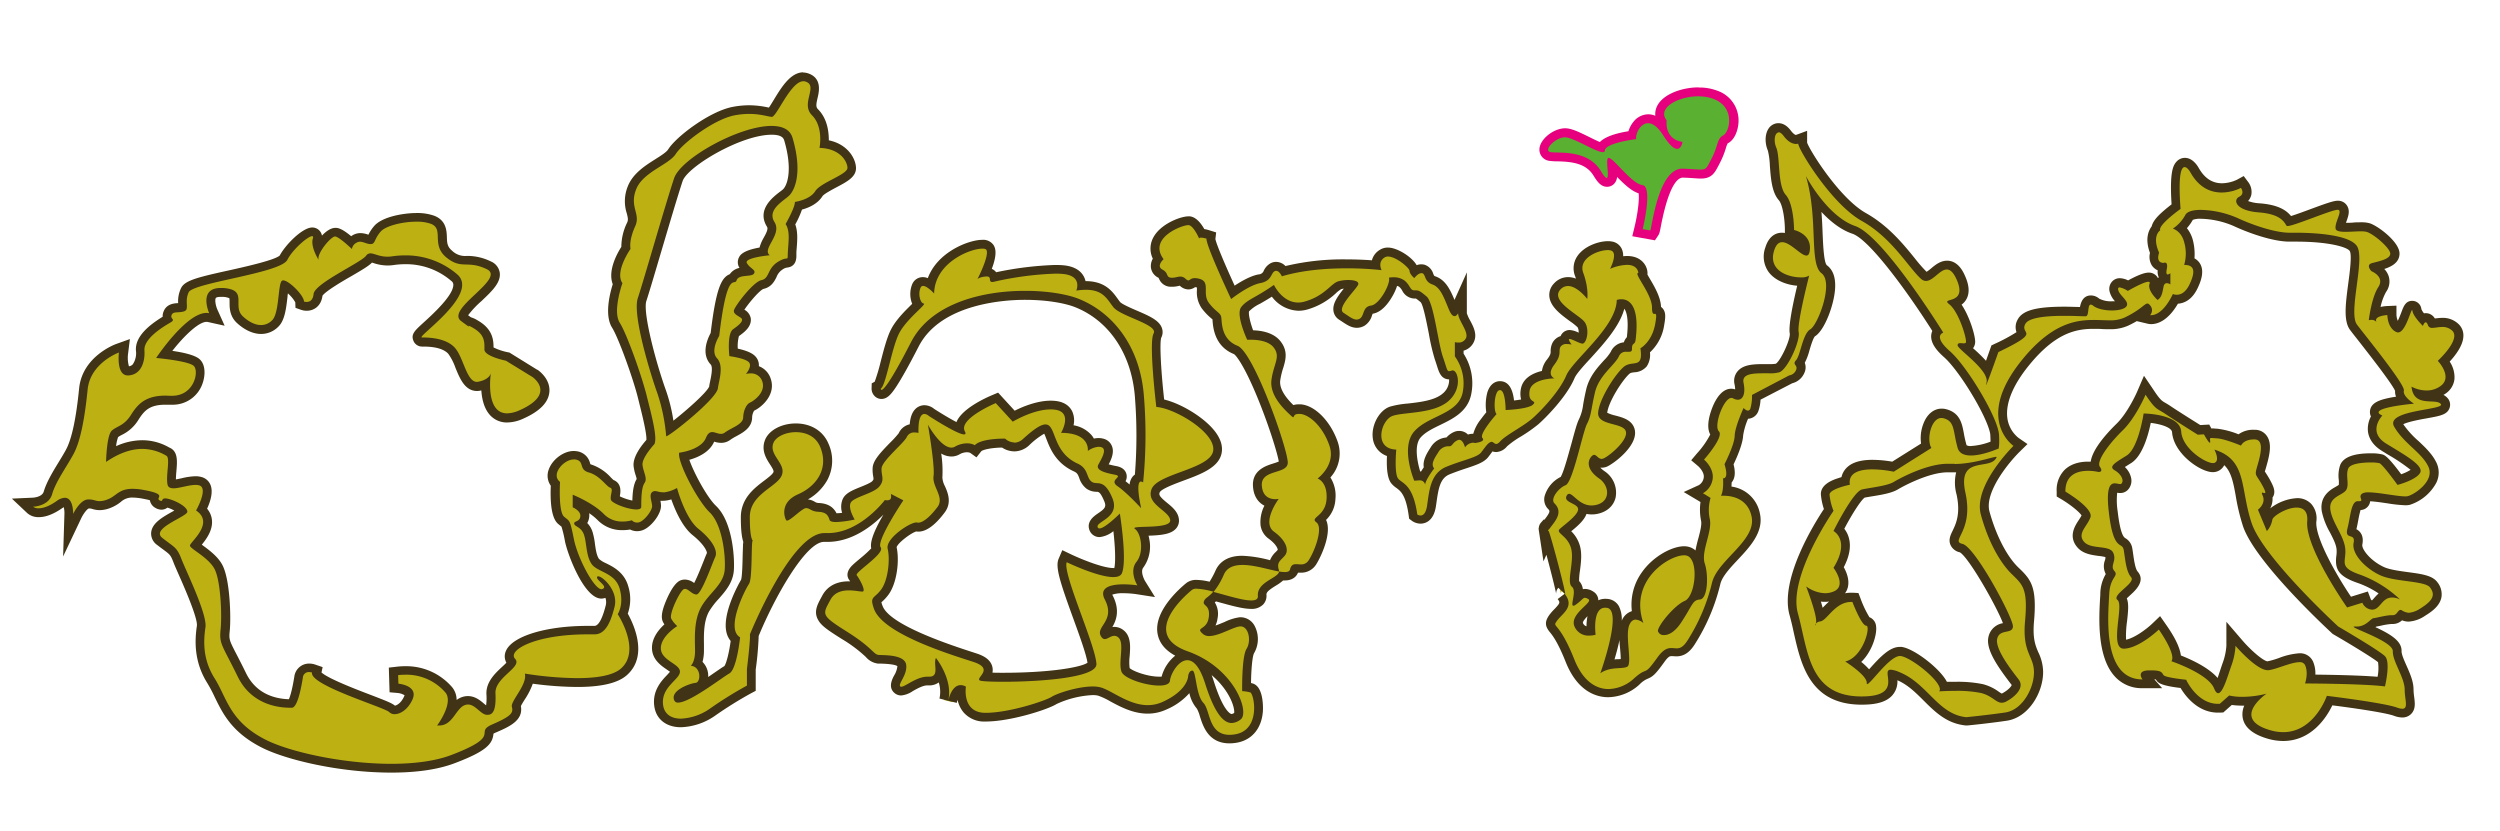 <svg id="Calque_1" data-name="Calque 1" xmlns="http://www.w3.org/2000/svg" viewBox="0 0 841.89 279.81"><defs><style>.cls-1{fill:#5ab031;}.cls-2{fill:#e6007e;}.cls-3{fill:#bcb013;}.cls-4{fill:#403316;}</style></defs><path class="cls-1" d="M551.35,78.34l.38-1.55c1.43-5.83,1.93-11.94,1.09-13-2.61-.37-5.63-3.51-8.3-6.28-.54-.56-1.19-1.23-1.76-1.79,0,.31,0,.61.06.86.18,2.26.24,3.47-.49,4.26a1.71,1.71,0,0,1-1.28.57c-1.06,0-1.86-.76-3.32-3.11-3.22-5.22-9.63-5.37-13.45-5.46a20,20,0,0,1-2.34-.13,2.34,2.34,0,0,1-2.16-2.51c.19-2.46,4.15-5.49,7.18-5.49,1.82,0,4.6,1.39,7.55,2.85a40.43,40.43,0,0,0,4.65,2.08c1.15-2.26,5.89-3.47,10.32-4.1a7.74,7.74,0,0,1,1.57-3.49,5,5,0,0,1,3.88-2c1.63,0,3.22.87,4.74,2.6a10.07,10.07,0,0,1,0-1.63,4.46,4.46,0,0,1-.34-4.52C561,32.88,567.09,31,571.93,31a15.72,15.72,0,0,1,5.71,1,9.11,9.11,0,0,1,6.16,8.23c.13,3-1.09,5.91-2.83,6.78-.61.31-.81.77-1.36,2.47a28.46,28.46,0,0,1-2,4.9l-.38.71c-1.2,2.31-1.87,3.58-4.61,3.58-.59,0-1.28,0-2.17-.1s-2.23-.14-3.82-.2h-.11c-5.46,0-8,13.24-8.85,17.58a7.27,7.27,0,0,1-.68,2.56l-.54.82Z"/><path class="cls-2" d="M571.93,32.45a14.27,14.27,0,0,1,5.16.88c7.47,2.93,5.34,11.2,3.2,12.27s-1.6,3.47-4,8c-1.52,2.89-1.65,3.51-3.66,3.51-1.15,0-2.93-.21-5.94-.31h-.16c-8.14,0-10.25,20-10.78,20.81l-2.56-.46s3.52-14.39-.11-14.82-9.73-9.17-11.38-9.17h0c-1.22.08.46,6.77-.63,6.77-.35,0-1-.66-2-2.4-4.48-7.25-14.07-5.86-16.84-6.29s1.49-5,4.79-5c2.8,0,10.41,5,12.74,5,.43,0,.68-.17.7-.56.1-2.56,10.55-3.84,10.55-3.84-.35-1.53,1.27-5.35,4-5.35,1.43,0,3.17,1.06,5.08,4.07,2.23,3.52,3.72,4.57,4.7,4.57,1.46,0,1.8-2.33,1.8-2.33-6.29-1-5.33-7.25-5.33-7.25-3.37-4.21,3.88-8.13,10.75-8.13m0-3c-5.43,0-12,2.19-14,6.37a6,6,0,0,0-.57,3.2,6.08,6.08,0,0,0-2.43-.5h0a6.46,6.46,0,0,0-5,2.61,9.26,9.26,0,0,0-1.62,3.09c-4.84.79-8,2-9.64,3.65-1-.44-2.41-1.12-3.44-1.64-3.77-1.86-6.2-3-8.22-3-3.88,0-8.42,3.6-8.67,6.88a3.82,3.82,0,0,0,3.42,4.1,19.53,19.53,0,0,0,2.53.15c4.77.11,9.64.57,12.22,4.75,1.29,2.09,2.52,3.82,4.59,3.82a3.23,3.23,0,0,0,2.38-1,3.79,3.79,0,0,0,1-2.32c2.71,2.77,5,4.81,7.25,5.52.31,1.88-.27,6.81-1.38,11.36l-.75,3.09,3.13.57,2.57.46,1.94.35,1.09-1.64c.43-.64.54-1.21.9-3.1,2.75-14.24,5.8-16.37,7.38-16.37h.06c1.57.05,2.79.13,3.77.2s1.64.11,2.27.11c3.65,0,4.66-1.94,5.94-4.39l.37-.71a29.7,29.7,0,0,0,2.1-5.14,8.45,8.45,0,0,1,.6-1.6c2.58-1.28,3.79-5.08,3.66-8.18a10.56,10.56,0,0,0-7.11-9.55,17,17,0,0,0-6.26-1.09Z"/><path class="cls-3" d="M131.8,258.68c-16.87,0-35.2-4.26-43.18-8.37-9.47-4.89-12.4-10.93-15-16.25a48.27,48.27,0,0,0-2.56-4.85c-4.3-6.85-4-13.34-3.3-18.24.43-3-4.08-13.22-6.26-18.14-.78-1.78-1.4-3.18-1.75-4.11-1.09-2.79-1.56-3.14-3.85-4.83-.59-.44-1.28-.95-2.11-1.6a3.15,3.15,0,0,1-1.39-2.79c.19-2.47,3.44-4.27,6.58-6,.83-.47,1.91-1.06,2.48-1.47a12.54,12.54,0,0,0-5.22-2.64,2.54,2.54,0,0,0-.37-.07,1.75,1.75,0,0,1-1.51.86,2.7,2.7,0,0,1-1.35-.44,2,2,0,0,1-1-2.33,19.7,19.7,0,0,0-3.79-1,19.52,19.52,0,0,0-3.52-.37,6.93,6.93,0,0,0-4.89,1.73,12.22,12.22,0,0,1-3.06,1.77,9,9,0,0,1-3.15.66,7,7,0,0,1-2-.33,4.75,4.75,0,0,0-1.42-.24,3.39,3.39,0,0,0-.44,0c-1.25.12-2.93,2.48-3.67,4L23,180.17,23.2,173c0-1.13-.22-3-.87-3.71a.56.56,0,0,0-.44-.19,3.66,3.66,0,0,0-1.87.81c-2.62,1.81-5,2.73-6.94,2.73a4.23,4.23,0,0,1-2.91-.94l-2.66-2.5,3.66-.09s4.18-.17,5-3.15,2.85-6.3,4.79-9.49c.87-1.43,1.77-2.92,2.53-4.32,2-3.74,3.53-10.66,4.58-21.15,1-9.83,11.09-13.57,11.52-13.73l2.31-.83-.31,2.43c-.22,1.75-.13,4.68.77,5.7a.91.91,0,0,0,.76.33h.1a3.54,3.54,0,0,0,2.57-1.2A8.08,8.08,0,0,0,47.24,118c-.32-4.88,6.73-9.11,9.23-10.58a2.45,2.45,0,0,1,0-1.86c.65-1.8,2.35-1.89,3.47-2a7.24,7.24,0,0,0,1.6-.21,7.18,7.18,0,0,0,0-.92,9.4,9.4,0,0,1,.78-4.77c.94-1.94,5-3,15.38-5.33,5.88-1.31,16.81-3.75,17.74-5.56,1.83-3.55,7.24-8.78,9.68-8.78a1.82,1.82,0,0,1,1.49.73,2.14,2.14,0,0,1,.21,2,4.67,4.67,0,0,0,.26,2.69c.89-1.45,3.71-5.29,5.85-5.29h.18c1.25.12,3.27,1.66,5.1,3.3a5.56,5.56,0,0,1,1.17-1,3.68,3.68,0,0,1,2-.57,6.71,6.71,0,0,1,2.19.47,5.31,5.31,0,0,0,1.34.33c.08-.14.18-.36.27-.54A12.43,12.43,0,0,1,127.2,77c2.12-2.39,8.32-3.81,13.1-3.81a15.45,15.45,0,0,1,5.35.79c3.2,1.2,3.29,3.79,3.36,5.87s.13,3.88,2.29,5.68a7.65,7.65,0,0,0,5.85,2.1,16.42,16.42,0,0,1,7.5,1.7,3.44,3.44,0,0,1,2.15,2.59c.4,2.57-2.43,5.24-5.71,8.34-2.08,2-5.23,4.93-5.15,6.26,0,.07,0,.21.33.45l1.71,1.26a5.42,5.42,0,0,1,2.2,1c4.56,2.61,4.54,5.79,4.52,8.12v.34c.42.69,3.31,1.83,6,2.38l.26,0,9.13,5.61c.2.14,3.7,2.54,3.39,6.15-.25,2.9-2.87,5.49-7.8,7.68a12.18,12.18,0,0,1-4.87,1.21,6.15,6.15,0,0,1-4.82-2.16c-2-2.38-2.46-6.24-2.44-9.17a10.19,10.19,0,0,1-2.17.65,3.82,3.82,0,0,1-.75.08c-3.08,0-4.52-3.51-5.91-6.89a18.89,18.89,0,0,0-2.69-5.16c-2.69-2.91-7.93-2.91-9.91-2.91a1.62,1.62,0,0,1-1.55-1c-.47-1.22.28-1.9,3.07-4.45,3.42-3.12,10.54-9.62,10.46-13.86A3,3,0,0,0,153,93.49a24.78,24.78,0,0,0-16.49-6,27.77,27.77,0,0,0-4.17.31,12.48,12.48,0,0,1-1.82.13,14,14,0,0,1-4.4-.79,5.79,5.79,0,0,0-1.32-.33c-.06,0-.12,0-.29.22-.79,1.08-3,2.41-6.89,4.66-3.3,1.92-10.16,5.92-10.48,7.46-.35,3.73-3,4-3.83,4a4.34,4.34,0,0,1-1.38-.22l-1-.34,0-1c-.07-1.18-3.4-4.68-5.07-5.51a33.83,33.83,0,0,0-.52,3.61c-.41,3.58-.84,7.29-2.48,9.05a6.62,6.62,0,0,1-5,2.21c-2.27,0-4.7-1.11-7-3.21-2.11-1.89-2.1-4.22-2.09-5.93,0-2.25,0-3.09-3.79-3.35l-.69,0c-1.47,0-2.45.35-2.91,1.06-.94,1.46,0,4.41.41,5.32l1.21,2.72-2.9-.64a2.91,2.91,0,0,0-.6-.06c-3.91,0-10.27,7-14.26,12.44,3.65.42,9.25,1.28,10.92,2.73,1.37,1.2,1.63,3.92.62,6.63a9.11,9.11,0,0,1-8.83,6.1l-.75,0c-.53,0-1-.05-1.53-.05-6.14,0-8.31,2.62-10.33,5.79a11.85,11.85,0,0,1-5.07,4.58,7.66,7.66,0,0,0-1.64,1c-.53.54-1.06,3.36-1.3,6.64a21.53,21.53,0,0,1,10.61-3.1,16.68,16.68,0,0,1,8.17,2.17l.44.23c1.84.82,1.63,3.23,1.37,6.28a18.35,18.35,0,0,0-.06,4.54,2.17,2.17,0,0,0,.54.05,17.72,17.72,0,0,0,3.17-.51,21,21,0,0,1,4.24-.63,6.1,6.1,0,0,1,1.67.21,3,3,0,0,1,2,1.79c.89,2.19-.56,5.7-1.56,7.71a5.78,5.78,0,0,1,1.91,3.45c.46,3.21-2.08,6.26-3.6,8.08l-.47.56c.38.3.91.68,1.37,1,2.06,1.5,4.89,3.54,6.33,6.14,2.36,4.24,2.89,16.48,2.39,21.46-.34,3.36,0,4,2.52,8.9.81,1.57,1.83,3.54,3.09,6.13,3.9,8,11.15,9.66,16.54,9.66h.11c.31-.34,1.34-2,2.46-8.9a3.44,3.44,0,0,1,3.57-3.12,5.14,5.14,0,0,1,1.54.24l1.26.44-.26,1.2c.84,2.18,13.15,6.86,17.81,8.63,5.3,2,7.08,2.73,7.75,3.44a1,1,0,0,0,.73.23c1.34,0,3.36-1.27,4.6-4,.47-1.07.21-1.52.12-1.67-.58-1-2.69-1.48-3.63-1.57l-1.32-.12-.17-5.58,1.37-.16a22.45,22.45,0,0,1,2.58-.15,18.88,18.88,0,0,1,14.68,6.54c2.11,2.61.93,6.44-.5,9.27a17.53,17.53,0,0,0,1.55-1.93,9.31,9.31,0,0,1,3.66-3.47,4.66,4.66,0,0,1,1.74-.35c1.89,0,3.33,1.22,4.48,2.2a5.4,5.4,0,0,0,1.93,1.28l.25,0a.5.5,0,0,0,.41-.14c.27-.28.87-1.38.67-5.53-.16-3.45,2.59-6,4.79-8.06.82-.76,2.17-2,2.27-2.53l0-.05a2.93,2.93,0,0,1-.56-3.28c1.61-3.73,11.1-7.5,26.11-7.5l2.22,0h0c1.6,0,3.58-.93,5.36-8.18a6.7,6.7,0,0,0-.94-5,2.58,2.58,0,0,1-1.23.87,2.35,2.35,0,0,1-.79.14c-4.13,0-9.7-12.71-10.78-18.11s-1.15-5.36-2-6.07c-.23-.18-.48-.38-.77-.63-2.11-1.83-2.08-8.67-1.91-12.2a4.27,4.27,0,0,1-.8-4.42c1-2.81,4.21-5.27,7-5.27a4.26,4.26,0,0,1,4.12,3.07c.25.8.35,1.13,1.4,1.42a14.18,14.18,0,0,1,6,4,9.29,9.29,0,0,0,1.23,1.11c2,.66,1.55,2.77,1.37,3.68a7.32,7.32,0,0,0-.17,1.25,16,16,0,0,0,7.12,2.31h.17c0-3.4.17-6.54,1.36-8.28.28-.41.07-1.15-.29-2.32a14,14,0,0,1-.64-2.78c-.29-2.76,2.95-6.61,4.22-8,.57-1.76-1.15-8.61-2.29-13.19l-.51-2.05c-1.63-6.62-6.59-20.41-8.88-24-2.44-3.88-.25-11.5.56-13.94-2.05-4.1,1.58-10.21,2.8-12.07a16.54,16.54,0,0,1,1.79-7.94c.66-1.46.37-2.58,0-4.13a11.77,11.77,0,0,1,.25-8.07c1.52-3.94,5.32-6.36,8.68-8.49,2.07-1.31,4-2.55,4.83-3.81C229,46.88,240,38.73,247.08,37.42a27,27,0,0,1,11.41.23c.42.09.8.17,1.1.21a33.09,33.09,0,0,0,2.14-3.24c2.5-4.11,5.34-8.77,8.82-8.77a3.74,3.74,0,0,1,1.15.18c3.55,1.14,2.8,4.35,2.3,6.47-.56,2.39-.81,3.94.5,5.25,3.27,3.27,3.38,8.15,3.17,10.7,6.17.79,9.1,5,9.22,8,.07,2.13-2.52,3.5-5.8,5.23-2,1.08-4.6,2.42-5.28,3.5-1.63,2.59-5,3.66-6.81,4a30.75,30.75,0,0,1-2.73,6.16c1.07,2.25.87,5,.66,7.76,0,.63-.09,1.27-.12,1.89,0,.42,0,.75,0,1,0,.91-.06,2.27-1.81,2.45a4.76,4.76,0,0,0-2.17.89,6.52,6.52,0,0,0-2.6,3.14c-.61,1.24-1.36,2.79-3.46,3.23-1.94.41-7.22,7.14-8,8.88a6.93,6.93,0,0,0,.89.6c.79.49,1.7,1,1.81,2.12.18,1.8-1.52,3.18-3.58,4.67-.64.46-1,3.47-.76,6.54,1.88.32,4.93,1,6.19,2.28a3.24,3.24,0,0,1,.64,3.45,5.29,5.29,0,0,1,4.3,3.65c1.52,4.46-2.79,8-5,9-.45.19-1.31,1.62-1.38,3.68-.09,2.5-2.48,3.78-4.58,4.91a20.48,20.48,0,0,0-2.21,1.32,3.62,3.62,0,0,1-2.21.73,6.84,6.84,0,0,1-2-.37,4.19,4.19,0,0,0-1-.23c-.28,0-.61.78-.71,1-1.53,3.75-6.46,5.2-8.86,5.7.68,3.5,6,14.06,9.78,17.73,4.89,4.69,5.85,15.77,5.54,20.4-.24,3.7-2.52,6.28-4.72,8.78a26.37,26.37,0,0,0-3.51,4.63c-2,3.61-1.9,8.12-1.85,11.75,0,.84,0,1.62,0,2.31a11.68,11.68,0,0,1-.72,4.06A5.09,5.09,0,0,1,237,227.6c0,2.1-1.06,3.66-2.63,3.8-1.32.12-5,1.52-5.89,3a.78.78,0,0,0-.1.62c2.47,0,9.62-5,13.07-7.34,1.61-1.12,2.77-1.92,3.43-2.27.93-.57,2.18-5.22,2.76-10.18a5.31,5.31,0,0,1-1.54-2.74c-1.35-5.69,4-15.46,4.84-16.74.49-.93.6-6.09.66-8.87a40.81,40.81,0,0,1,.24-4.71c-.43-1-.86-3.2-.86-8.07,0-5.63,4-8.68,7.26-11.13,1.63-1.23,3.16-2.39,3.6-3.49s-.16-2.28-1.26-4c-1.19-1.84-2.68-4.14-1.53-7,1.09-2.67,4.77-4.54,8.94-4.54,4.46,0,8,2.2,9.59,5.89,3.48,8.33-1.63,15-8.24,17.88a5.77,5.77,0,0,0-3.58,3.45,4.2,4.2,0,0,0-.09,2c.48-.36,1.06-.83,1.51-1.2,2-1.6,3.13-2.5,4.27-2.5a4.34,4.34,0,0,1,2.23.66,3.84,3.84,0,0,0,2,.58c2.7.14,4.18,1.13,5,3.39a5.51,5.51,0,0,0,.95.07,25.39,25.39,0,0,0,4-.44c-.64-1.5-1.22-3.57-.47-5.17s2.81-2.36,5.25-3.35c1.72-.7,3.86-1.56,4.59-2.44a2.67,2.67,0,0,0,.62-2.75,11.16,11.16,0,0,1-.18-2.49c.09-2,2.25-4.31,5.52-7.66a24.35,24.35,0,0,0,3.12-3.52,4,4,0,0,1,3.78-2.34c.08-2.68.56-4.4,1.51-5.37a2.75,2.75,0,0,1,2-.88,3.93,3.93,0,0,1,2.39,1,86.24,86.24,0,0,0,9.45,5.42,4,4,0,0,1,.25-1.46c1.47-4.13,9.71-7.77,11.35-8.46l1-.4,5.64,6.15c2.23-1.2,7.54-3.74,12.46-3.74a14.09,14.09,0,0,1,1.62.1c2.62.33,3.77,1.62,4.27,2.65a6.93,6.93,0,0,1-.1,5.26c3.09.32,5.36,1.33,6.77,3a6.24,6.24,0,0,1,1.17,2.09,6.44,6.44,0,0,1,2.41-.51,4.71,4.71,0,0,1,1.36.2,2.69,2.69,0,0,1,1.75,1.58c.67,1.7-.41,3.8-1.76,6.16l-.09.14c.35.26,1.38.75,4.37,1.32.61.12,1.89.37,2.26,1.51a2.22,2.22,0,0,1-.76,2.23l-.18.19a2.88,2.88,0,0,0,.28.21,39.78,39.78,0,0,1,4.79,4.11c-.38-3.33.06-4.52.6-5.18a2.07,2.07,0,0,1,1-.71,165.38,165.38,0,0,0,.09-27.33c-1.15-14.88-9-26.62-21.06-31.41-4-1.58-10.69-2.57-17.46-2.57s-29.25,1.19-37.12,16.53c-8.64,16.85-10.07,16.85-11.22,16.85a1.71,1.71,0,0,1-1.24-.52,2,2,0,0,1-.53-1.43l0-.87.63-.34c.59-.82,1.58-4.64,2.31-7.44,1-3.92,2.06-8,3.31-10.47,1.56-3.12,4.69-6.18,6.76-8.2.31-.31.66-.64.95-1-.06-.09-.13-.19-.19-.3a7.28,7.28,0,0,1-.26-6,2.39,2.39,0,0,1,2.23-1.49,4.76,4.76,0,0,1,2.57,1c2.15-9.37,13-13.57,17.37-13.57a2.85,2.85,0,0,1,2.6,1.08c1,1.6,0,5-1.44,8.31l.34,0a2.31,2.31,0,0,1,2.44,1.72,109.7,109.7,0,0,1,20.7-2.68c1,0,1.92,0,2.71.11,2.71.27,4.56,1.23,5.5,2.85a4.85,4.85,0,0,1,.64,2.53c.48,0,.94-.05,1.38-.05,5.76,0,7.78,2.79,9.56,5.26.29.39.57.79.88,1.17.82,1,3.84,2.34,6.27,3.39,4.3,1.85,7,3.09,7.61,5a2.57,2.57,0,0,1-.21,2.13c-.85,1.6-.18,12.77,1,22.66,5.07.91,13.24,5.27,17.15,10.21,1.73,2.19,2.44,4.28,2.12,6.2-.7,4.09-6.36,6.19-11.83,8.22-3.86,1.43-8.23,3.05-9,4.87s.36,3.11,2.91,5.23c1.62,1.33,3.28,2.71,3.44,4.64a2.52,2.52,0,0,1-.65,1.9c-1.4,1.57-4.72,1.79-9.25,1.93l-1,0a11.77,11.77,0,0,1-.81,11.19c-1.9,2.38.38,6.16.4,6.2l1.68,2.74-3.18-.47a33.71,33.71,0,0,0-4.42-.32c-3.35,0-4.94.64-5.3,1.24-.27.45.08,1.27.32,1.72,2.59,5,.66,8-.62,10.05-.8,1.25-1,1.68-.79,2.1a2.5,2.5,0,0,0,.17.29c.17-.07.45-.21.64-.31a5.45,5.45,0,0,1,2.47-.75,3.44,3.44,0,0,1,2.16.78c2,1.53,1.75,4.55,1.53,7.47a14.07,14.07,0,0,0,.11,4.8c.45,1.25,6.7,3.7,11.28,3.7a4,4,0,0,0,2.15-.37c.34-2.89,3.27-8,7.18-8.17l-.21-.08c-4.82-1.71-7.57-4.29-8.15-7.65-1.15-6.62,6.7-13.63,9.14-15.62a3.85,3.85,0,0,1,2.54-.73,22.31,22.31,0,0,1,5,.81,27.27,27.27,0,0,0,2.69-4.82c1.23-2.71,3.79-4.08,7.63-4.08a41.6,41.6,0,0,1,9.14,1.48l1.41.33a4.82,4.82,0,0,1,1.81-3.54c.25-.26.52-.53.79-.85a1.47,1.47,0,0,0,.29-1.18c-.09-.67-.6-2.48-3.67-4.71a5.15,5.15,0,0,1-2.11-3.51c-.37-2.49.83-5.28,1.92-7.21-2.61-.57-4.25-2.64-4.46-5.75-.3-4.3,3.4-5.46,5.84-6.23,1.7-.54,2.82-.94,2.89-1.58.38-4-11.55-36.29-16-38-5.7-2.25-6.14-7.72-6.33-10,0-.3,0-.55-.07-.73s-.17-.39-.9-1a18.15,18.15,0,0,1-3-3.14,8.08,8.08,0,0,1-1.32-5.18c0-1.94-.12-2.1-1-2.34a4.44,4.44,0,0,0-1.21-.2,1.1,1.1,0,0,0-.77.25,2.45,2.45,0,0,1-1.42.52,2.92,2.92,0,0,1-1.9-.9c-.42-.39-.64-.39-.79-.39a4.48,4.48,0,0,0-.88.15,9.06,9.06,0,0,1-1.85.24h-.39a2.82,2.82,0,0,1-2.69-1.92,1.6,1.6,0,0,0-.9-1,2.93,2.93,0,0,1-1.67-2.25,3.91,3.91,0,0,1,.88-2.72,6.4,6.4,0,0,1-.33-6.35c2.13-4.26,8.64-6.49,10.51-6.49a2.21,2.21,0,0,1,.39,0c1.77.27,3.22,2.5,4.08,4.19a9.41,9.41,0,0,1,2.14.42l1.18.37-.15,1.23c.05,1.38,3.66,9.89,7.38,17.87,2.09-1.49,5.94-4,8.95-4.54a3.29,3.29,0,0,0,2.81-2A4.2,4.2,0,0,1,428.53,90a2.59,2.59,0,0,1,1.23-.32,3.4,3.4,0,0,1,2.63,1.59,80.56,80.56,0,0,1,21.05-2.43c4.27,0,7.79.23,9.9.42a4.4,4.4,0,0,1,2.09-3.84,3.6,3.6,0,0,1,2-.55c3.12,0,8.77,4.08,8.77,6.33a.75.75,0,0,0,.13.25,3.83,3.83,0,0,1,2.33-.94,2.43,2.43,0,0,1,.75.11,3.09,3.09,0,0,1,1.88,2.08,2.37,2.37,0,0,0,1.6,1.72c3.08,1.07,4.37,4.22,5.87,7.86.2.5.41,1,.63,1.52a6.45,6.45,0,0,0,.42.84l2.74-5.6v6.44a9.16,9.16,0,0,0,1.23,3.05c1,1.94,2.08,3.94,1.36,5.8a4,4,0,0,1-3.69,2.52v2.68A17,17,0,0,1,494,132.83c-1.18,4.85-5.42,6.92-9.53,8.91-2.6,1.26-5.29,2.56-7.05,4.55-3.05,3.44-1.37,10.56-.12,14l.6-.05h.29a3.46,3.46,0,0,1,1.22.21,25.75,25.75,0,0,1,1.8-2.82c-.77-2,.68-4.23,1.89-6.1a5.38,5.38,0,0,1,4.83-2.76c.06-.06.11-.13.17-.2a5.91,5.91,0,0,1,2.26-1.75,2.81,2.81,0,0,1,1.09-.23,3,3,0,0,1,2.52,1.57,4.12,4.12,0,0,1,2.09-.6,3.32,3.32,0,0,1,.77.09c.27,0,.54-.1.79-.16-.22-1.14.37-3.41,4.6-8.31a13.33,13.33,0,0,1,.15-6.64c.66-2.13,1.8-2.64,2.65-2.69h.15c2.42,0,3.19,3.31,3.36,6.62a27.75,27.75,0,0,0,5.94-.94,4.87,4.87,0,0,1-.84-4.07c.52-3.59,4.42-4.86,7.18-5.32a5.51,5.51,0,0,1,1.42-4.21c1.47-1.94,1.48-2.78,1.5-3.6a4.84,4.84,0,0,1,.4-2.1,3.36,3.36,0,0,1,2.74-1.84,1.66,1.66,0,0,1,.19-.83,1.72,1.72,0,0,1,1.58-.94,6.78,6.78,0,0,1,2.6.87c.41.18,1,.46,1.43.61.45-.86.84-3.35-.16-4.79a17.77,17.77,0,0,0-2.84-2.34c-2.87-2.1-6.12-4.49-6.38-7.33a4,4,0,0,1,1.18-3.2,4.91,4.91,0,0,1,3.64-1.65A8.17,8.17,0,0,1,533,96.9a22.54,22.54,0,0,0-1.16-4.51,5.67,5.67,0,0,1,.68-5.38c2.07-3,6.51-4.29,9-4.29a5.48,5.48,0,0,1,1.2.12,2.9,2.9,0,0,1,2.07,1.61,5.55,5.55,0,0,1,0,3.67,13.51,13.51,0,0,1,3.13-.43c4.07,0,5.28,2.69,5.35,4.11l.05,1.11c.27.49.63,1.1.94,1.63,1.52,2.57,3.61,6.09,3.61,9.06a5.84,5.84,0,0,0,0,.65,1.82,1.82,0,0,1,.89.58c.61.72.64,1.67.16,4.4a13.84,13.84,0,0,1-4.88,8.76c.23,2.14,0,3.5-.71,4.46a4.34,4.34,0,0,1-3.2,1.46,4.12,4.12,0,0,0-2.38.82c-2.79,2.44-7.71,10.27-8,14.3-.09,1.12.95,1.6,3.91,2.39,2.23.59,4.53,1.2,5.28,3.18s-.29,4.25-3,7a19.77,19.77,0,0,1-5.49,4.19,3.22,3.22,0,0,1-1.09.2,3.58,3.58,0,0,1-2.42-1.11,1.91,1.91,0,0,0-.35,1.42c.16,1.12,1.17,2.39,2.85,3.57a7.17,7.17,0,0,1,3.15,7.29c-.55,2.39-2.51,4-5.37,4.45a7.06,7.06,0,0,1-1.21.1,7.65,7.65,0,0,1-3-.64c0,.13,0,.26,0,.4,0,2.09-2.26,4.11-5.21,6.52l-1,.8.28.26a10.41,10.41,0,0,1,3.51,5.37c.59,2.33.23,5.1-.09,7.54-.19,1.5-.52,4-.13,4.49,1.35,1.1,1.27,3,1,4.68l.2-.19a3.17,3.17,0,0,1,2.2-1.14,3.76,3.76,0,0,1,1.91.67,2,2,0,0,1,1,1.47c.14,1.24-.83,2.17-2.17,3.45-1.95,1.89-3.52,3.56-2.86,5a3.55,3.55,0,0,0,3.57,2.1l.53,0c-.12-2.11-.06-5.93,1.71-8a4.06,4.06,0,0,1,3.13-1.41,5.36,5.36,0,0,1,1,.09,3.29,3.29,0,0,1,2.3,1.68c2.1,3.65-.62,13.58-2.38,19a19.71,19.71,0,0,1,3.66-.48,10.44,10.44,0,0,0,2-.23,22.21,22.21,0,0,0-.12-4.79c-.26-3.12-.53-6.35.31-8.5,1-2.49,2.66-2.86,3.59-2.86h.29a17.23,17.23,0,0,1,2.91-13.56c3.57-5.06,9.39-8.09,12.94-8.09a5.09,5.09,0,0,1,1.21.14c2.16.56,3.5,2.82,3.78,6.37a18.75,18.75,0,0,1-1.47,8.78,5.23,5.23,0,0,1,1.69-.42c.95-.61,1.54-6.42.31-10.12-.85-2.54,0-5.66.75-8.68.61-2.34,1.24-4.76.91-6.38a17,17,0,0,1,0-6.82l-3.91-2.42,2.41-1.2a5,5,0,0,0,2.47-3.84c.28-2.72-2.37-5-2.4-5l-1.17-1,1-1.15c2.65-3,4.94-6.52,4.95-7.6-1.9-2.19.15-7.49.59-8.55,1-2.34,2.59-5.12,4.83-5.12a2.6,2.6,0,0,1,1.24.32,2,2,0,0,0,.9.29.33.33,0,0,0,.3-.14c.35-.42.59-1.66.15-3.78a3.54,3.54,0,0,1,.66-3.07c1.43-1.76,4.39-1.91,7.55-1.91h1.72a12.92,12.92,0,0,0,3.09-.24c2-.79,6.05-9.43,5.55-11.85s1.72-12.33,2.94-17.29c-.26,0-.51,0-.74,0-3,0-7.36-1.05-9.56-4a7.45,7.45,0,0,1-.91-6.93c1-3.23,2.8-3.91,4.15-3.91,2,0,4,1.54,5.75,2.89a19.78,19.78,0,0,0,2,1.44c.71-4.27-3.6-5.36-4.09-5.48l-1.17-.26v-1.2c0-2.26-.44-8.6-2.43-10.85s-2.35-6.61-2.67-10.78a22.94,22.94,0,0,0-.77-5.5c-.89-2.12-.86-4.58.07-6A2.53,2.53,0,0,1,598.9,43a3.91,3.91,0,0,1,3,1.91c1.39,1.86,2.55,2.06,3,2.06a.83.83,0,0,0,.24,0l2-.74,0,2.09c.62,2.48,11.1,19.47,20.59,24.78,7.28,4.07,12.32,10.3,16,14.85A43.54,43.54,0,0,0,648,92.8a1,1,0,0,0,.66.32c.67,0,1.71-.85,2.62-1.61,1.33-1.1,2.72-2.25,4.41-2.25,2.76,0,4.18,3.14,4.65,4.17,1.2,2.66,1.44,4.73.71,6.32a4.59,4.59,0,0,1-2.71,2.38c3,3.36,5.35,11,5.33,12.93a1.88,1.88,0,0,1-.71,1.58,2.22,2.22,0,0,1-1,.41l1.22,1.1a38.41,38.41,0,0,1,6.13,6.41c.71-1.93,1.55-4.28,2.33-6.5l.21-.59.56-.27c6.36-3,8.1-4.34,8.53-4.87l-.07-.12a3.61,3.61,0,0,1,0-3.9c1.31-2.4,5.77-3.47,14.44-3.47,2,0,3.91.06,5.26.11l1.21,0c0-.23.07-.5.1-.69.13-1.13.38-3.24,2.32-3.24a2.92,2.92,0,0,1,1.82.75c.9.72,3.06,1.22,5.26,1.22a7,7,0,0,0,3.64-.69,8.44,8.44,0,0,0-1-1.34,7.31,7.31,0,0,1-1.92-3.1,2.21,2.21,0,0,1,.37-1.92,2,2,0,0,1,1.6-.72,6.53,6.53,0,0,1,2.77.94c2-1.1,5.3-2.83,6.89-2.83a1.92,1.92,0,0,1,1.65.79,2,2,0,0,1,.17,1.86c-.23.61.42,1.76,1.22,2.74a13.59,13.59,0,0,0,.53-2.4,2.7,2.7,0,0,1,2.3-2.5v-.07a1.88,1.88,0,0,1-.86-.59,3.45,3.45,0,0,1-.33-2.89,2.33,2.33,0,0,0,.06-.33,3.1,3.1,0,0,1-2.47-1.39,4.37,4.37,0,0,1-.29-3.44c-1.88-4.61-.54-7.14.42-8.23.21-1.26,1.55-3.47,6.83-7.33C732,59.15,733,56.6,734,55.5a2.32,2.32,0,0,1,1.71-.78c1.68,0,2.9,1.84,3.34,2.64,2.23,3.93,5.32,5.92,9.18,5.92A13.62,13.62,0,0,0,754,61.9l1.14-.61.78,1a4,4,0,0,1,.72,3,3.32,3.32,0,0,1-1.83,2.25c-.08,0-.21.12-.19.2.1.46,1.44,1.86,6.2,2.23,7.17.55,9.16,3.08,10.08,4.5,1.47-.34,5-1.67,7.53-2.59,5.25-1.94,7.67-2.79,8.85-2.79a2,2,0,0,1,.5.06,2.06,2.06,0,0,1,1.38,1c.59,1.09.12,2.39-.43,3.9a12,12,0,0,0-.67,2.3,8,8,0,0,0,1.9.16c.81,0,1.69,0,2.55-.09s1.77-.08,2.55-.08a8.67,8.67,0,0,1,2.46.26c2.68.8,9,5.87,9,8.76s-3.57,3.7-6.45,4.43l-.55.14a.61.61,0,0,0,.07.1,6.32,6.32,0,0,1,3.36,3.44,4.59,4.59,0,0,1-.7,4c-1.4,2.13-2.25,6.06-2.67,8.45a7.82,7.82,0,0,1,4.39-1.37l1.57-.08v1.58s.05,3.37,2.1,4.33c.59-.29,1.44-1.94,2.56-4.91.65-1.75,1-2.63,2.17-2.63a1.63,1.63,0,0,1,1.59,1.55,8.23,8.23,0,0,0,1.88,3,1.86,1.86,0,0,1,1.11-.36c.94,0,1.65.62,2.13,1.83h.15a10.37,10.37,0,0,0,1.19-.12,16.29,16.29,0,0,1,2.1-.18,6.07,6.07,0,0,1,4.42,1.68,3.82,3.82,0,0,1,1.16,2.85c0,3-3.29,6.71-5,8.48,1,1.31,2.27,3.53,2,5.83a5.31,5.31,0,0,1-2.41,3.88,9.51,9.51,0,0,1-5.46,1.66,12.12,12.12,0,0,1-2.5-.27c.87.78,2.23.9,4.06,1,1.67.08,3.39.15,4.4,1.39a1.8,1.8,0,0,1,.33,1.8c-.51,1.4-2.37,1.74-6.44,2.48-2.88.52-8.89,1.61-9.57,3.07,0,0-.07.17.14.53a29.16,29.16,0,0,0,5.83,6.68c2.27,2.12,4.41,4.13,5.69,6.79a6.28,6.28,0,0,1-.09,5.6,14.13,14.13,0,0,1-7.87,6.51,5.58,5.58,0,0,1-1.18.1,47.67,47.67,0,0,1-5.76-.64,54.73,54.73,0,0,0-6.6-.72,4.36,4.36,0,0,0-1.12.1l0,.09a2.16,2.16,0,0,1-.15,2,2.07,2.07,0,0,1-1.78.78l-.54,0c-.53.34-1,3-1.34,4.62-.21,1.13-.43,2.29-.72,3.42a4.6,4.6,0,0,0-.15.86l.12,0c.75.23,2.74.82,2.12,3.91-.52,2.63,3.33,7,8.08,9.22,2.14,1,5.58,1.46,8.62,1.86,4.2.57,7.52,1,8.8,2.76a4.92,4.92,0,0,1,1.13,4c-.35,1.78-1.82,3.36-4.76,5.15a9.58,9.58,0,0,1-4.8,1.74,4.84,4.84,0,0,1-2.57-.79,3.48,3.48,0,0,1-2.78,1.59h-.44a22.68,22.68,0,0,0-3.83.6c-.78.16-1.45.31-2,.37a5.63,5.63,0,0,0-.66.53,12.21,12.21,0,0,1-1.89,1.39c5.92,2.6,10.33,4.87,10.23,7.72,0,1.4.89,3.5,1.8,5.53,1.1,2.46,2.23,5,2.23,7.36a23.7,23.7,0,0,0,.23,2.75c.23,1.77.42,3.3-.51,4.36a2.56,2.56,0,0,1-2,.85,6.94,6.94,0,0,1-2.28-.49c-3.7-1.34-18-3.2-22.16-3.73-1.39,3.24-6.08,12.1-15.65,12.1a17.38,17.38,0,0,1-4.69-.68c-4.53-1.3-7-3.3-7.47-6a7.23,7.23,0,0,1,1.81-5.44,31.71,31.71,0,0,1-3.34.18,23,23,0,0,1-4.08-.33l-3,2.65-.51,0-.71,0c-6.61,0-10.48-6-11.68-8.2-6.9-.76-7.54-1.65-7.86-2.09l-.23-.35c-.2-.32-.4-.63-2.76-.63l-.75,0a3.49,3.49,0,0,0-1.19.17,2.94,2.94,0,0,0,.25.46l1.84,2.41h-3a10.76,10.76,0,0,1-8.12-3.34c-5.77-6.1-5-18.94-4.7-25.11,0-.64.07-1.21.09-1.68a11.92,11.92,0,0,1,1.9-6.49,4,4,0,0,0,.23-.39l0,0a4,4,0,0,1-.62-4.1,3.16,3.16,0,0,0,0-2.38c-.28-.64-2-.84-3.42-1-2.22-.26-4.73-.56-6.25-2.41-2.29-2.77-.62-5.36.61-7.24a12.82,12.82,0,0,0,1.33-2.41c.18-.92-3.25-4.2-7.78-6.86l-.73-.43v-.85a8.19,8.19,0,0,1,2.14-6.09c1.57-1.59,4-2.43,7-2.43a19.36,19.36,0,0,1,2.37.16c-1.05-4,6.61-11.76,8.26-13.37,4.13-4,7.33-11.4,7.36-11.48l1.1-2.56,1.53,2.33c2.54,3.85,3.27,4.27,4.61,5a17.66,17.66,0,0,1,1.66,1c2.29,1.56,8.76,5.61,10.45,6.67l2.55-.15.45.83.33.58a2.26,2.26,0,0,1,.84-.14c.19,0,.45,0,.79,0l1.15.08c2.1.1,5.68,1.39,7.51,2.11a6.66,6.66,0,0,1,4.86-1.75h.35a3.37,3.37,0,0,1,2.71,1.36c1.5,2.08.65,5.64-.45,9.41-.1.33-.18.63-.25.89-.32,1.16-.32,1.16.31,2.12a28.75,28.75,0,0,1,1.77,3c.72,1.39,1.23,2.54.65,3.49a1.79,1.79,0,0,1-.46.49,5.43,5.43,0,0,1-1.48,4.81l1.47,3.48a3.25,3.25,0,0,0,.13-.62c.3-2.53,6.12-5.46,9.69-5.46a5,5,0,0,1,3.79,1.48,6.05,6.05,0,0,1,1.27,4.77c-.54,6.52,8.35,21,12.54,27.18l5.41-1.68.51,1.3a2.31,2.31,0,0,0,1.85,1.37h0c.6,0,1-.41,1.82-1.34a8.23,8.23,0,0,1,2.59-2.21,4.55,4.55,0,0,1,.51-.21,34.34,34.34,0,0,0-9.27-5c-5.88-2-6.66-3.82-6.25-7.42a12.3,12.3,0,0,0,.11-2.55c-.17-2-1.25-4.11-2.39-6.32a23.22,23.22,0,0,1-2.6-6.62c-.69-4.12,2.23-5.8,4-6.8a6.66,6.66,0,0,0,1.49-1c.39-.45.3-1.59.23-2.69a9.57,9.57,0,0,1,.37-4.34c1-2.48,5.38-3,8.9-3a15.14,15.14,0,0,1,3.46.31c.41.13,1.47.49,6.23,7,2.22-.69,5-1.92,5.69-3.07,0-1.26-5.62-4.66-9-6.69l-1.88-1.14c-2.38-1.46-3.72-3.27-4-5.4a7.66,7.66,0,0,1,1.29-5,2,2,0,0,1-.58-1.76c.13-.8.43-2.57,9.72-3.7a4.29,4.29,0,0,1-1.25-3.38c-.64-2.28-9.44-13.48-12.78-17.73-1.16-1.48-2.11-2.69-2.7-3.46-1.92-2.54-1.19-8-.35-14.41.61-4.63,1.37-10.4.28-12.11-1.47-2.3-9.24-3.84-19.34-3.84l-1.82,0H771c-5.32,0-13.16-2.77-18.25-5.15a31.09,31.09,0,0,0-11.62-2.55c-2.69,0-3.71.59-3.87.91a14.46,14.46,0,0,1-2.89,3.77,8.66,8.66,0,0,1,2.77,4.85,16.57,16.57,0,0,1,.26,6.26,3.6,3.6,0,0,1,2.17,1.52c1,1.51.7,3.71-.82,6.91-1.82,3.83-4.36,4.4-5.7,4.4l-.47,0c-3.19,6-6.41,6.89-8.09,6.89a3.65,3.65,0,0,1-.78-.08l-2.55-.66,1.86-1.85a.86.86,0,0,0,0-1.12l-.47.37a32.39,32.39,0,0,1-6.51,4,13.25,13.25,0,0,1-5.75,1c-.79,0-1.61,0-2.46-.06s-1.8-.06-2.76-.06c-6.5,0-13.79,1.57-23,13-5.79,7.15-8.32,13.56-7.5,19.05a11.73,11.73,0,0,0,4.34,7.65l1.52,1-1.31,1.29c-.13.13-13,12.85-10.57,21.65,3.28,11.93,8.16,17.59,10.1,19.47l.17.16c4,3.82,5.66,6,4.68,16.8-.57,6.2.53,8.75,1.59,11.22a14.17,14.17,0,0,1,1.46,5.7c.15,6.39-4.5,14.24-10.92,15.2-5.71.85-13.17,1.58-13.24,1.59l-.15,0-.15,0c-5.82-.59-9.59-4.34-13.22-8-2.87-2.85-5.83-5.8-9.89-7.4a10.56,10.56,0,0,0-1.7-.55c0,.19.05.41.07.6.18,1.51.45,3.79-1.19,5.65s-4.57,2.65-9.1,2.65h-.53c-15.83-.22-18.56-12.33-21-23-.46-2-.93-4.1-1.47-6-3.26-11.78,9.17-31.18,11.79-35.09a20.69,20.69,0,0,1-1.15-5c-.22-2.43,3.31-3.9,6.78-4.74a5,5,0,0,1,1.16-3c1.44-1.67,4.12-2.52,8-2.52a38.91,38.91,0,0,1,6.89.7l11.11-7a11.73,11.73,0,0,1,1-8c1-1.92,2.55-3,4.26-3a4.27,4.27,0,0,1,1,.12c3.85.93,4.37,3.73,5,7a38.06,38.06,0,0,0,.91,4c.11.4.43,1.47,3,1.47a25.09,25.09,0,0,0,8-1.93,31.73,31.73,0,0,0-.05-3.39c-.27-5.15-10.33-22.18-16.07-27.2-2.93-2.56-4.16-4.69-3.76-6.51a2.94,2.94,0,0,1,.56-1.21C646.45,102,631.46,80,624.37,77.52c-5.32-1.85-9.85-6.56-13-10.64a121.21,121.21,0,0,1,.93,12.28c.22,5.35.42,10.4,2,11.61s2.34,3.4,2.15,6.53c-.33,5.53-3.58,13.46-6.09,14.9-1,.57-1.89,3.54-2.48,5.51s-1.09,3.65-1.9,4.56a2.87,2.87,0,0,1,.25,2.89,4.49,4.49,0,0,1-3.23,2.69l-11.64,6a13.43,13.43,0,0,1-.66,4.22,2.36,2.36,0,0,1-2.2,1.64,2.48,2.48,0,0,1-.82-.14c-.92,2.2-2.14,5.49-2.21,7.22-.11,2.86-2.47,7.89-3.32,9.61.7,2.53.67,4.14-.1,5.17a2.45,2.45,0,0,1-.45.46,18.84,18.84,0,0,1-.21,3.34c2.8.22,8.38,1.51,9.79,8.16,1.13,5.36-3,9.8-7.07,14.09-2.71,2.89-5.51,5.88-6.26,8.81A64.86,64.86,0,0,1,569.73,216c-1.57,2.6-3.11,3.7-5.17,3.7a8.68,8.68,0,0,1-1-.06c-.25,0-.51,0-.78,0-.57,0-1.62,0-3.49,2.62-2.84,4-3.58,4.53-5,5.09a9.75,9.75,0,0,0-3.19,2.23,14.46,14.46,0,0,1-9.49,3.87c-3.2,0-9.15-1.42-12.94-11-2.8-7-4.68-9.33-5.58-10.45-1.22-1.49-1.24-2.29-.11-3.9a15.3,15.3,0,0,1,1.59-1.84c2-2,2.84-3.14,1.22-5.32l1.2-.9h0l-1-1a1.4,1.4,0,0,0-.39,1c-.08-1.28-2.75-11.58-4.42-17.4l-.62,1.35-.75-4.95a2.14,2.14,0,0,1,.3-1.89l.45-.52h.37l.43-.55c2-2.56,2.72-3.94,1.07-5.59a3.07,3.07,0,0,1-.76-2.9,9.1,9.1,0,0,1,4.93-5.62c1.15-1.1,3.14-8.49,4.22-12.49a49.49,49.49,0,0,1,2.31-7.48,17.35,17.35,0,0,0,1.54-5.33c.24-1.29.54-2.9,1-4.94.94-4,3.55-6.9,5.65-9.22a16.38,16.38,0,0,0,2.52-3.22,3.93,3.93,0,0,1,3.83-2.4h.5a3,3,0,0,1,1.11-2.39l.05-.05s0-.11,0-.3c.92-7.39-.39-10.12-1.25-11.1a2.6,2.6,0,0,0-2-.91h-.15c-.79,6.08-6.61,12.46-11.34,17.65-2.56,2.81-5,5.46-5.67,7.11-2.51,6-9.34,12.83-11.75,15a49.27,49.27,0,0,1-5.76,4,29.25,29.25,0,0,0-5,3.56,3.48,3.48,0,0,1-2.5,1.42,2.62,2.62,0,0,1-1.59-.58,12.07,12.07,0,0,0-1.46,1.75l-.86,1.13c-1.12,1.43-3.46,2.2-6.69,3.26-1.71.57-3.64,1.21-5.64,2-4.13,1.7-4.74,6.13-5.34,10.41-.07.53-.14,1.05-.22,1.55-.61,4-2.57,4.55-3.69,4.55a3.61,3.61,0,0,1-2-.62L476,174l-.09-.63c-1.05-7.45-3.14-9-4.67-10.08a7,7,0,0,1-1.5-1.33c-1.3-1.68-1.23-6.36-1-9.34a5.78,5.78,0,0,1-4.83-5c-.56-3.66,1.74-8.1,4.73-9.12a28.82,28.82,0,0,1,5.68-1c4.28-.48,9.6-1.09,12.62-3.74a7.31,7.31,0,0,0,2.67-5.58,4.3,4.3,0,0,0-.42-2,3.45,3.45,0,0,1-1,.17c-1.63,0-2.07-1.35-2.66-3.23-.21-.65-.47-1.48-.84-2.53a71.45,71.45,0,0,1-1.93-8.39c-.75-3.89-2-10.41-3.12-11.35-2-1.72-2-1.72-3.18-1.72a3.25,3.25,0,0,1-2.86-2,6.17,6.17,0,0,0-1.38-1.67,4.55,4.55,0,0,0-2.79-.76,14.8,14.8,0,0,1-1.76,4.44c-1,1.76-3.07,4.76-5.55,5.07-.78.09-1,.38-1.39,1.56a4.64,4.64,0,0,1-1.8,2.62,3.52,3.52,0,0,1-1.9.55c-1.44,0-2.72-.86-4.2-1.86l-1-.66a2.63,2.63,0,0,1-1.19-1.84c-.31-2,1.42-4.28,3.9-7.3.41-.5.89-1.09,1.23-1.54a7.86,7.86,0,0,0-1.51-.12,11.11,11.11,0,0,0-2.9.36,7.87,7.87,0,0,0-2.39,1.7,21.87,21.87,0,0,1-9,5.14,9.61,9.61,0,0,1-2.63.38c-4.43,0-7.3-3.28-8.64-5.28-2,1.38-3.7,2.32-5.09,3.11-2.06,1.17-3.31,1.88-4.23,3.09-.76,1,.2,5.15,1.62,8.65h.3c2.37,0,6.69.41,8.83,3.2s1.36,5,.6,7.55a26.94,26.94,0,0,0-1,4.43c-.59,4.4,3.63,8.46,5.63,10.32a3.59,3.59,0,0,1,2.1-.56,5.06,5.06,0,0,1,.54,0c4.22.32,9,5.38,11.2,11.76,1.79,5.27-1.11,9.33-3.06,11.31,1.17,1.19,2.4,3.39,2.16,7.26a9.15,9.15,0,0,1-3.54,6.77l-.07.06c3,3.1-.84,11.6-2.58,14.32a4.39,4.39,0,0,1-4,2.19c-.34,0-.66,0-1-.05l-.66,0a1,1,0,0,0-.32,0h0a1.33,1.33,0,0,0-.27.63c-.19.75-.86,2-3.21,2a9.17,9.17,0,0,1-1.11-.07,10.68,10.68,0,0,1-2.74,2.09c-2.3,1.41-3.91,2.55-3.77,4.37a2.7,2.7,0,0,1-.69,2.11,4,4,0,0,1-3.05,1c-2.44,0-6-1-9.79-2l-2.4-.66a14.82,14.82,0,0,1-1.48,1.3,3.41,3.41,0,0,0-.63.54c.72.67,2,1.92,1.58,5.32a6,6,0,0,1-2.44,4.29,1.54,1.54,0,0,0,1.11.31c1.55,0,3.78-.94,5.75-1.77a15.85,15.85,0,0,1,4.65-1.48h.16a4,4,0,0,1,3.47,2.23,8,8,0,0,1-.23,7.64c-.91,1.45-1.26,7.52-1.24,12.08a14,14,0,0,1,1.59.32c2.14.59,2.56,5.4,2.42,7.64-.31,5.32-3.17,8.76-7.84,9.46a12.76,12.76,0,0,1-1.9.15c-6,0-7.55-4.87-8.57-8.09a9.5,9.5,0,0,0-1.34-3.13c-1.76-1.86-2.39-5.33-2.9-8.12l0-.16c-.73,2-2.86,5.42-9,8.24a13.62,13.62,0,0,1-5.7,1.25c-4.54,0-8.64-2.21-11.93-4a23.1,23.1,0,0,0-4.38-2,9.11,9.11,0,0,0-2.25-.23A33.94,33.94,0,0,0,355,235.9c-2.53,1.64-15,5.66-23.13,5.66a7.76,7.76,0,0,1-6.24-2.56,10,10,0,0,1-1.95-6.76h-.17c-1.09,0-2.11,1.53-2.78,4.21l-2.91-.73c.82-3.25-.19-6.61-1.37-9.12a3.37,3.37,0,0,1-.83,1.77,3.56,3.56,0,0,1-2.71,1l-.4,0h-.25c-1.85,0-4,1.22-5.6,2.11a7.31,7.31,0,0,1-3.17,1.28,2,2,0,0,1-1.19-.39c-1.45-1.08-.55-2.8.11-4.06s1.46-2.8,1.26-4.25c-.25-1.77-5.22-1.92-6.85-2l-.92,0c-1.4-.09-2.18-.82-3.25-1.84a48.18,48.18,0,0,0-8.2-6.21c-8.49-5.35-9.51-6.48-6.47-12.1l.33-.62c1.42-2.64,4-4,7.57-4a23.73,23.73,0,0,1,3.11.25,17.29,17.29,0,0,0-1.64-3c-1.15-1.54.43-2.86,3.3-5.25,1.36-1.14,4.12-3.45,4.58-4.46-1.39-3,4-11.52,6.83-15.84l-.78-.4a2.23,2.23,0,0,1-.72.82,3.19,3.19,0,0,1-1.84.52h-.07c-2.08,2.53-9.84,11.05-19.84,11.05l-1,0h-.23c-8.3,0-19.67,23.42-23.54,32.88.08,2.21-.68,8.61-1,11.54v6.34l-.8.42a132.78,132.78,0,0,0-12,7.49,20.07,20.07,0,0,1-10.85,3.82c-4.13,0-6.91-2.14-7.44-5.73-.66-4.58,2-7.38,4-9.43.74-.76,1.65-1.72,1.67-2.17s-1.25-1.26-2-1.78c-1.82-1.24-4.31-2.93-4.4-5.94-.11-3.48,2.81-6.34,4.71-7.84a11.14,11.14,0,0,1-1-1.48c-.53-.91-.44-2.3.31-4.48.47-1.34,2.75-6.92,4.67-7.69a2.53,2.53,0,0,1,.94-.18,4.37,4.37,0,0,1,2.58,1.14,6.19,6.19,0,0,0,1,.65c1.09-1.31,3.16-6.54,4.08-8.86.5-1.25.89-2.23,1.15-2.8.58-1.23-1.05-4.35-5.23-7.7-3.7-3-6.18-9.63-7.2-12.81a11.82,11.82,0,0,1-3,.82,5.5,5.5,0,0,1-.88.06,7.94,7.94,0,0,1-2-.28,5.51,5.51,0,0,0-.58-.12,6.86,6.86,0,0,0,.23,1.68,9,9,0,0,1,.28,1.9c0,2.18-2.82,5.69-4.86,6.63a3.94,3.94,0,0,1-1.69.39,4,4,0,0,1-2.11-.63,14,14,0,0,1-2.75.28,9.94,9.94,0,0,1-7.36-2.93,29.53,29.53,0,0,0-8-5.28v1c1.14.67,2.84,2.06,2.55,4.2a3.23,3.23,0,0,1-1.28,2.28,6.13,6.13,0,0,1,2.51,3.36,24.73,24.73,0,0,1,.74,3.72c.3,2.07.6,4.21,1.62,5.63a8.34,8.34,0,0,0,2.92,1.93c2.47,1.23,5.55,2.78,6.69,6.76a13.05,13.05,0,0,1-.36,9c1.72,2.92,7.13,13.36.44,19.43-2.73,2.47-7.92,3.67-15.87,3.67a118.8,118.8,0,0,1-16-1.27c-.33,2.16-1.71,4.38-2.88,6.26a14,14,0,0,0-1.53,2.86c.86,3.4-1.51,5-7.44,7.59-1.66.72-1.68,1-1.72,1.51-.2,2.44-1.22,4.64-12.09,8.8C147.27,257.64,140.26,258.68,131.8,258.68Zm271.7-36.19q2.17,2.19,3.75,7.19c3.38,10.69,6.15,12.28,7.5,12.28a3.74,3.74,0,0,0,2.15-.92c.1-.07.42-.69.18-2.26C416.44,234.57,412.21,227,403.5,222.49Zm255,8.59a40.71,40.71,0,0,1,8.74.72,14,14,0,0,1,5,2.37c.86.58,1.36.91,1.8.91a1.83,1.83,0,0,0,.82-.25c2.13-1.12,3.74-2.69,4-3.89a1.45,1.45,0,0,0-.32-1.27l-.46-.59c-4.13-5.37-7.85-10.81-7-14.32.64-2.8,2.89-3.28,4.24-3.57a4.38,4.38,0,0,0,1-.29.54.54,0,0,0,0-.08c-.2-3-12.5-25.44-15.87-26.26a3.08,3.08,0,0,1-2.25-1.49c-.55-1.14,0-2.28.64-3.59,1.12-2.33,3-6.22,1.43-13.27-.82-3.72-.62-6.43.62-8.29a5.3,5.3,0,0,1,.34-.45,29.27,29.27,0,0,1-3.1.17c-.51,0-1,0-1.5,0-.28,0-.57,0-.85,0-6.34,0-14.9,4.38-17.4,5.91-1.89,1.15-5.26,1.7-8.24,2.19-1.05.17-2,.33-2.85.5-1.26.39-4.86,5.81-8.06,12.1a7.07,7.07,0,0,1,1.9,3.26c.73,2.69,0,5.88-2,9.49.87,1.36,2.27,4.07,1.63,6.45a4.53,4.53,0,0,1-2.83,3,8.94,8.94,0,0,1-3.44.68,11,11,0,0,1-3.6-.65,48.67,48.67,0,0,1,2,7,12.17,12.17,0,0,0,1.84-1.72c1.92-2,4.54-4.78,8.6-4.78h.5l1,.06.35.91c1.22,3.22,2.85,6.43,3.58,7.1a2.05,2.05,0,0,1,1.61,2c.31,2.56-1.79,8.94-6,11.79a19.27,19.27,0,0,1,5,4.81l1.09-1.23c3.61-4.06,6.58-7.18,9.31-7.18a2.86,2.86,0,0,1,.42,0c4,.5,12.83,7.5,14.31,11.35a3.26,3.26,0,0,1,.14.45C655.66,231.12,657,231.08,658.54,231.08Zm74.4-9.38c3.46,1.29,12.13,4.92,14,9.58l.06.14a40.53,40.53,0,0,0,2.22-5.69c.22-.66.43-1.29.62-1.84a21.94,21.94,0,0,0,1.41-6.46l0-4,2.61,3c2.74,3.19,7.56,7.69,9.71,7.69h.12a27.18,27.18,0,0,0,4.2-1.18,22.36,22.36,0,0,1,6.31-1.52,3.28,3.28,0,0,1,3.3,1.83,9.57,9.57,0,0,1,.53,5.34c4.82,0,17.52.2,23.84.86.68-3.45.76-6.82.11-7.47-1.34-1.34-10.17-6.67-15.42-9.72l-.15-.08-.12-.11c-1-1-25.48-23.48-29.53-35.37a68.52,68.52,0,0,1-2.37-9.85c-1.12-6-1.92-10.35-6.42-12.85a3.73,3.73,0,0,1-.2,1.63,2.7,2.7,0,0,1-1.64,1.63,2.78,2.78,0,0,1-1,.17c-3.21,0-11.75-5.32-12.2-12-.23-3.32-6.46-4.42-9.9-4.66-.62,3.35-2.47,11.55-6.18,13.87l-.63.39c-1.19.75-2.51,1.57-3.18,2.12a6.21,6.21,0,0,1,3.13,4.16,2.94,2.94,0,0,1-.79,2.55,2.07,2.07,0,0,1-1.51.59,5.36,5.36,0,0,1-1-.13,4.1,4.1,0,0,0-.73-.1c-.17,0-.2,0-.24.08-.26.28-1,1.71-.31,8,1,8.59,2.45,9.53,3.22,10a3.33,3.33,0,0,1,1.73,2.54c.1.58.19,1.2.28,1.84.33,2.38.74,5.33,1.86,6.6,1.83,2.1-.69,4.35-2.53,6a17.42,17.42,0,0,0-1.88,1.85c1.16,1.37.86,4.09.45,7.75-.29,2.59-.78,6.91.1,7.89,0,0,.08.09.28.09,3.86-.18,9.07-4.42,10.75-6l1.26-1.2,1,1.42C730.15,213.94,733,218.59,732.94,221.7Zm-401,6.21c1.2.08,3.15.15,5.91.15,12.82,0,27.14-1.41,29.7-4.1,0,0,.18-.2.18-.29-.15-2.72-2.58-9.42-4.94-15.9-4.18-11.51-5.92-16.79-4.95-19l.61-1.44,1.41.67c.1.05,10.12,4.82,15,4.82.93,0,1.44-.19,1.52-.37,1.05-2.44.43-10.46-.37-16.44-1.93,1.71-4.24,3.4-5.78,3.4a2.1,2.1,0,0,1-2-1.31c-.77-1.85,1-3,2.27-3.92,2.43-1.65,3.93-3,2.64-6-1.65-3.89-2.73-4-3.88-4a4.53,4.53,0,0,1-2.58-.78,5.81,5.81,0,0,1-1.91-2.9,4.53,4.53,0,0,0-2.58-3c-5.57-2.55-7.35-7.15-8.52-10.19-.66-1.72-1.14-2.85-1.64-2.85-.73,0-2.44.78-6.53,4.47a5.92,5.92,0,0,1-4,1.68,6.12,6.12,0,0,1-3.65-1.29c-4.11,0-7.6.73-8.53,1.73l-.83.9-1.05-.64a4.1,4.1,0,0,0-1.9-.4,6.65,6.65,0,0,0-3.23.92,4,4,0,0,1-2,.51c-2,0-3.84-1.41-5.41-3.11.6,4.22,1.2,9.31.9,11.43a7.57,7.57,0,0,0,.94,3.7c.89,2.13,2,4.78.14,7.33-1.32,1.78-4.7,5.93-7.7,5.93a3.25,3.25,0,0,1-.77-.09c-1.08.11-5.32,2.55-7.29,5.13-.87,1.15-.83,1.72-.8,1.86.88,3.67.37,11.14-2.44,15a14.46,14.46,0,0,1-2.09,2.24c-.88.79-.9.8-.09,3,2.73,7.3,23.32,13.92,31.08,16.41l1.46.47c2.49.81,3.85,1.83,4.3,3.21A3.72,3.72,0,0,1,332,227.91Zm227.88-15.68a1.47,1.47,0,0,0,.54.09c.5,0,2.32-.27,4.59-3.74,1.14-1.75,1.91-3.07,2.52-4.13l.45-.77h0C564.92,205,560.52,210.52,559.86,212.23Zm-300-168.36c-10.65,0-29.43,10.76-31.39,16.63-1.62,4.85-4.64,15.08-7.31,24.11-2.19,7.38-4.07,13.76-4.91,16.26-1.54,4.62,3.65,22.87,6.63,31.15a58.93,58.93,0,0,1,2.77,12.4c4.36-3.12,14.35-11.78,14.64-13.89.05-.53.19-1.18.34-1.93.45-2.16,1.13-5.43-.23-6.87-2.8-3-.37-7.81.36-9.09,1.95-16.32,3.81-18.5,6-19,.84-1.85,3.05-2.06,4.54-2.2l.67-.07a7.19,7.19,0,0,1-1.75-2,2.06,2.06,0,0,1-.05-2c.65-1.24,3-2.14,6.89-2.66a9,9,0,0,1,1.41-3.89c1.22-2.23,1.95-3.8,1.07-5.2-2.83-4.53,1.53-7.92,3.87-9.74a16,16,0,0,0,1.39-1.15c.47-.47,4.5-5,.69-17.9C265.27,46.1,264.61,43.87,259.85,43.87Z"/><path class="cls-4" d="M270.55,27.35a2.37,2.37,0,0,1,.69.11c4.49,1.44-1.78,7.37,2.2,11.35s2.54,11,2.54,11c6.78.17,9.32,4.41,9.41,6.69s-9,4.92-10.85,7.88S267.68,68,267.68,68c.09,1.86-3.13,7.45-3.13,7.45,1.61,2.38.93,6.1.76,9.58s.42.84-3.3,3.13-2.8,5.59-5.59,6.18-8.73,8.47-9.24,10.08,2.63,2.29,2.71,3.14-.84,1.78-3,3.3-1.27,9.07-1.27,9.07,5.17.67,6.52,2-.93,4-.93,4a6.12,6.12,0,0,1,1.5-.18,3.92,3.92,0,0,1,4,2.72c1.27,3.73-3,6.61-4.16,7.12s-2.2,2.62-2.28,5-3.9,3.39-6.19,5.09a2.14,2.14,0,0,1-1.31.43c-1,0-2-.6-2.94-.6-.76,0-1.48.42-2.1,1.94-1.69,4.16-9,5-9,5-.76,2.88,6.1,16.1,10.25,20.08s5.42,14.06,5.08,19.23-5.42,8-8,12.79-2,11-2,14.74-1.44,4.91-1.44,4.91c3.56.25,3.48,5.59,1.61,5.76s-8.81,2.62-7.11,6a1.25,1.25,0,0,0,1.25.64c4,0,15-8.61,17.21-9.79,2.55-1.35,3.65-12.19,3.65-12.19-5-2.85,1.61-15.93,3-18,1.24-1.86.66-14.58,1.27-14.58h0c-.25-.23-1-1.43-1-7.91,0-7.79,9.15-10.08,10.76-14.06s-4.49-6.78-2.8-10.93c.86-2.11,4.14-3.61,7.55-3.61s6.71,1.39,8.21,5c3,7.28-1.28,13.21-7.46,15.92s-4.66,7.71-4,8.73a.32.32,0,0,0,.28.13c1.2,0,5.1-4.2,6.41-4.2s1.66,1.11,4.13,1.24,3.25,1,3.78,2.74c.16.53,1.07.71,2.24.71a35.32,35.32,0,0,0,6.22-.85s-2.27-3.66-1.36-5.61,7.68-3.13,9.63-5.47.65-3.52.78-6.12,7.62-8.58,8.53-10.66a2.68,2.68,0,0,1,2.65-1.45,5.27,5.27,0,0,1,1.25.15c-.14-5.25,1-6.39,2-6.39a2.53,2.53,0,0,1,1.48.66s9.58,6.23,11.87,6.23c.51,0,.66-.31.25-1.07-2.21-4.17,10.42-9.47,10.42-9.47l5.73,6.25s6.79-4.13,12.76-4.13a11.32,11.32,0,0,1,1.43.09c6.25.78,2.08,7.81,2.08,7.81,10,0,9,6.1,9,6.1a7,7,0,0,1,3.64-1.41,3.2,3.2,0,0,1,.92.13c2.08.65,0,4-1,5.86s2.09,2.74,5.47,3.39-2.21,1.69,1,3.9,7.95,7.42,7.95,7.42c-1.66-7.75-.81-9-.06-9a1.24,1.24,0,0,1,.71.31,159.61,159.61,0,0,0,.26-29.17c-1.3-16.79-10.55-28.12-22-32.68-3.92-1.56-10.56-2.68-18-2.68-14.34,0-31.68,4.15-38.45,17.34-7.14,13.92-9.26,16-9.89,16-.28,0-.27-.41-.27-.41,1.7-.91,3.65-13.54,6.12-18.49s9.51-10,8.34-10.16-2-3.25-1.05-5.34a.89.89,0,0,1,.86-.59c1.4,0,3.7,2.55,3.7,2.55.22-10.38,12.1-15.11,16.24-15.11.7,0,1.17.13,1.34.39,1.17,1.83-3,9.9-3,9.9s.65-.78,3-.91h.16c1.79,0,.41,1.85,1.83,1.85a3.72,3.72,0,0,0,.88-.15,108.75,108.75,0,0,1,20.43-2.66,25.18,25.18,0,0,1,2.56.11c6.65.65,4.43,5.6,4.43,5.6a21,21,0,0,1,3.24-.27c5.87,0,7.13,3.17,9.26,5.86,2.48,3.13,15.24,5.86,13.54,8.86s.92,24.74.92,24.74c6.25.39,20.18,8.72,19.14,14.82s-18.62,7.58-20.71,12.78,6,7.3,6.25,10.55-13.95,1.49-11.87,2.93,3.13,7.81.52,11.06.29,7.93.29,7.93a33.9,33.9,0,0,0-4.64-.34c-3.92,0-8.55.84-6.31,5.15,3.64,7-3,9-1.42,12.13.44.87.9,1.15,1.39,1.15,1,0,2-1.09,3.23-1.09a2,2,0,0,1,1.24.46c2.35,1.82,0,8.21,1.14,11.57.79,2.33,8.12,4.72,12.7,4.72,2,0,3.52-.47,3.64-1.63.23-2.29,2.81-6.91,5.84-6.91,2,0,4.15,2,6,7.82,3.3,10.42,6.33,13.33,8.93,13.33a5.18,5.18,0,0,0,3.05-1.22c3.13-2.35-2.08-17.32-17.84-22.92s-1.43-18.36,1.44-20.7a2.53,2.53,0,0,1,1.59-.39,25.53,25.53,0,0,1,5.58,1c-1.61,1.9-2.65,2-3.11,3.14-.73,1.83,2.2,1,1.59,5.5s-4.76,3.17-1.95,5.61a3.09,3.09,0,0,0,2.11.69c3.31,0,8.21-3.15,10.46-3.25h.1c2.73,0,3.67,4.92,2,7.57s-1.47,14.23-1.47,14.23a13.34,13.34,0,0,1,2.69.42c1.34.37,3.78,12.82-5.25,14.16a11.52,11.52,0,0,1-1.68.14c-7.22,0-6.43-8.25-8.82-10.76-2.57-2.68-2.44-10.74-3.66-10.86h-.11c-1.13,0-1.36,1.84-1.36,1.84s0,4.76-8.55,8.67a12,12,0,0,1-5.07,1.11c-6.47,0-12.15-5-15.94-6a10.58,10.58,0,0,0-2.62-.28c-5,0-12,2.33-13.74,3.45-2.08,1.35-14.27,5.42-22.32,5.42s-6.6-8.8-6.6-8.8a3.34,3.34,0,0,0-1.76-.53c-1.34,0-3.13.94-4.23,5.34,1.79-7.17-4.1-14.49-4.1-14.49-1,2,1.32,6.31-2.27,6.31h-.65c-3.61,0-7.43,3.39-8.77,3.39a.48.48,0,0,1-.29-.09c-1-.73,2.44-3.9,1.95-7.32s-7.2-3.18-9.15-3.3-1.84-2.2-10.75-7.81-8.3-5.74-5.62-10.75c1.4-2.6,3.95-3.19,6.26-3.19,1.9,0,3.62.4,4.39.4a.75.75,0,0,0,.22,0c1.22-.24-1.22-4.51-2-5.49s9.65-7.33,8.06-9.41,7.64-15.82,7.64-15.82L300,166.32s.34,1.46-.29,1.9a1.75,1.75,0,0,1-1,.26,3.09,3.09,0,0,1-.73-.09s-8.3,11.13-19.18,11.13l-.9,0h-.31c-11.25,0-25.06,34.13-25.06,34.13h0v0h0l-.1-.54.1.54h0v0h0c.26,1.42-1,11.7-1,11.7v5.53a131.35,131.35,0,0,0-12.21,7.58,18.47,18.47,0,0,1-10,3.55c-3.1,0-5.5-1.35-6-4.45-.9-6.17,5.52-8.61,5.65-11.31s-6.29-3.73-6.42-7.84,5.52-7.58,5.52-7.58a9.38,9.38,0,0,1-2-2.44c-.9-1.55,2.95-9.52,4.24-10a1.06,1.06,0,0,1,.38-.07c1.16,0,2.36,1.87,3.86,1.87,1.67,0,5.27-10.41,6.3-12.6s-1.16-5.91-5.66-9.51-7.2-13.75-7.2-13.75a12.1,12.1,0,0,1-4.11,1.45,5.49,5.49,0,0,1-.68,0c-1.16,0-1.91-.4-2.59-.4a1.45,1.45,0,0,0-1,.36c-1.16.93,0,3.31,0,4.72s-2.31,4.5-4,5.27a2.4,2.4,0,0,1-2.83-.52,11.27,11.27,0,0,1-3.1.42,8.51,8.51,0,0,1-6.28-2.47c-3.73-3.86-10.54-6.56-10.54-6.56v4.24s2.82,1.16,2.57,3.09-2.19,1.41-2.06,2.44,2.44,1,3.34,3.86.64,7.07,2.57,9.77,7.84,2.82,9.39,8.22-.65,8.61-.65,8.61,8,12.08,1.16,18.25c-2.8,2.54-8.79,3.29-14.86,3.29a119.08,119.08,0,0,1-17.57-1.53c.9,3.73-4.88,9.25-4.37,11.18s0,3.09-6.55,5.91,3.73,3.6-13.75,10.29c-5.56,2.12-12.73,3-20.31,3-16.23,0-34.34-4-42.49-8.2-12-6.17-12.85-14-17-20.57s-3.73-12.85-3.09-17.22-6.55-19-8.1-23-2.31-3.85-6.42-7.07,8.42-7.16,8.42-8.83-3.85-3.72-6.55-4.37a3.91,3.91,0,0,0-.91-.12c-1.14,0-.85.87-1.32.87a1.43,1.43,0,0,1-.6-.23c-1.54-.9,3.09-1.93-5.27-3.47a21,21,0,0,0-3.79-.4c-4.74,0-5.4,2.45-8.47,3.59a7.5,7.5,0,0,1-2.63.57c-1.32,0-2-.57-3.46-.57l-.58,0c-2.7.25-4.88,4.88-4.88,4.88s.17-5.45-2.81-5.45a5,5,0,0,0-2.72,1.08c-2.84,2-4.82,2.46-6.09,2.46a2.85,2.85,0,0,1-1.88-.53s5.27-.13,6.43-4.24,4.75-9,7.2-13.5,3.85-12.72,4.75-21.72,10.54-12.47,10.54-12.47-1,7.72,3,7.72h.2c4.24-.25,5.65-4.5,5.39-8.48s6.43-8,8.61-9.25,0-1.16.52-2.57,2.31-.65,4.24-1.29,0-3.21,1.54-6.43S94.43,92,96.75,87.53c1.87-3.65,7-8,8.34-8,.32,0,.44.23.27.77-.9,2.83,2,7.33,2,7.33-1-1.91,4-8,5.49-8h0c1.42.13,5.66,4.24,5.66,4.24a2.8,2.8,0,0,1,1.55-2.13,2.13,2.13,0,0,1,1.18-.34c1.15,0,2.32.8,3.56.8,1.68,0,1.11-1.64,3.43-4.25,1.67-1.88,7.25-3.3,12-3.3a14.09,14.09,0,0,1,4.82.7c4.64,1.73,0,7,5.22,11.3s7,.81,13.66,4-14.13,13.44-8.62,17.49c2.07,1.53,2.58,1.91,2.63,1.91s-.34-.36-.16-.36a6.21,6.21,0,0,1,1.58.77c4.06,2.32,3.77,4.93,3.77,7.24s7.24,3.77,7.24,3.77l8.91,5.47s8.3,5.59-4.24,11.18a10.67,10.67,0,0,1-4.26,1.08c-7.57,0-5.48-13.51-5.48-13.53h0s-.35,2.12-4.24,2.88a2.4,2.4,0,0,1-.46.05c-3.51,0-4.49-8.32-7.5-11.57s-8.81-3.39-11-3.39S161.8,99,153.92,92.35A26.48,26.48,0,0,0,136.46,86a29.78,29.78,0,0,0-4.39.32,10.16,10.16,0,0,1-1.6.12c-2.78,0-4.45-1.12-5.72-1.12a1.75,1.75,0,0,0-1.49.83c-1.7,2.29-17.32,9.3-17.66,12.86-.22,2.26-1.46,2.67-2.34,2.67a3,3,0,0,1-.88-.13c-.07-2.14-5.13-7.13-7-7.13a.7.7,0,0,0-.5.18c-1.27,1.27-.84,10.68-3.13,13.13a5.16,5.16,0,0,1-3.86,1.73c-1.8,0-3.88-.89-6-2.83-4-3.56,2-9.06-6.78-9.65l-.79,0c-7.68,0-3.87,8.5-3.87,8.5a4.05,4.05,0,0,0-.92-.1c-6.88,0-16.95,15.17-16.95,15.17s10.67.94,12.62,2.63.27,10.1-7.22,10.1l-.66,0c-.56,0-1.1-.05-1.62-.05-6.81,0-9.39,3-11.59,6.49-2.37,3.72-4.66,3.72-6.44,5.28s-1.95,10.56-1.95,10.56c4.92-3.38,9-4.39,12.25-4.39a16.12,16.12,0,0,1,8,2.27c1.52.68-.22,6.73.46,9.78.2.92,1,1.22,2,1.22,2,0,5.13-1.14,7.41-1.14a4.42,4.42,0,0,1,1.25.15c3.22.93-1.06,8.46-1.06,8.46,6.44,4.32-2.23,10.76-2.06,11.86s6.09,3.89,8.21,7.71S74.8,207,74.29,212s.51,5.08,5.76,15.84c5,10.27,15.21,10.5,17.89,10.5h.33c2,0,3.3-7.54,3.72-10.16a2,2,0,0,1,2.09-1.86,3.62,3.62,0,0,1,1,.16c-.93,4.24,24.43,11.71,26,13.32a2.43,2.43,0,0,0,1.82.7c1.89,0,4.45-1.53,6-4.93,2.12-4.75-4.74-5.34-4.74-5.34l-.09-2.88a22.35,22.35,0,0,1,2.41-.14,17.39,17.39,0,0,1,13.52,6c2.88,3.56-2.8,11.1-2.8,11.1a5.53,5.53,0,0,0,.69,0c4.57,0,5.55-5.6,8.54-6.82a3.31,3.31,0,0,1,1.18-.24c2.46,0,4.13,3.17,6.19,3.46a2.56,2.56,0,0,0,.47,0c2,0,2.82-2.18,2.58-7.24-.25-5.42,9.24-8.81,6.61-11.6s6.47-8.25,24.46-8.25l2.19,0h.12c3.4,0,5.31-3.54,6.74-9.32,1.31-5.32-4-10.22-5.53-10.22a.34.34,0,0,0-.32.14c-.67,1.1,4,3.31,1.7,4.15a.86.86,0,0,1-.27.05c-2.45,0-8-10.38-9.3-16.9-1.36-6.78-1.36-5.85-3.31-7.54s-1.35-11.69-1.35-11.69c-3.24-2.51,1.26-7.58,4.62-7.57a3.44,3.44,0,0,1,.46,0c3.39.51,1,3.39,4.66,4.4s5.84,4.66,7.11,5.09,0,2.28.26,4c.19,1.25,5.72,3.35,8.58,3.35,1,0,1.67-.26,1.67-.9,0-2.45,0-6.43,1.1-8s-.43-3.65-.68-6.1,4-7,4-7c1.1-2.2-1-9.91-2.63-16.43s-6.6-20.59-9.06-24.48.93-13.3.93-13.3c-2.71-3.81,2.71-11.52,2.71-11.52-.17-1.19-.25-3.56,1.61-7.71s-2-6.35.26-12.28,11-8.3,13.38-12,12.93-11.69,19.79-13a26.62,26.62,0,0,1,4.94-.48c3.88,0,6.3.92,7.6,1h0c1.7,0,6.35-12,10.64-12M224.42,146.89c1,0,17-12.56,17.35-16.21.21-2.11,2.14-7.42-.29-10s.72-7.56.72-7.56c2.71-22.83,5.13-16.55,5.85-18.71s5-1,5.85-2.27-1.32-1.67-2.38-3.53,7.7-2.65,7.7-2.65c-2.78-2.13,4.25-6.91,1.6-11.16s3.18-7.17,5-9,4.52-7.7,1.07-19.39c-.85-2.86-3.51-4-7.08-4-11,0-30.61,11-32.81,17.65-2.92,8.77-10.36,34.8-12.22,40.38s4.25,25.49,6.64,32.13a61.48,61.48,0,0,1,2.92,14.35h0M341.56,149a4.82,4.82,0,0,1-3.1-1.29h-.35c-1.55,0-7.9.13-9.83,2.21a5.49,5.49,0,0,0-2.68-.62,8.17,8.17,0,0,0-4,1.11,2.35,2.35,0,0,1-1.22.32c-3.69,0-7.9-7.72-7.9-7.72s2.41,13.77,1.9,17.33,3.73,7.12,1.36,10.35c-2.17,2.94-4.77,5.32-6.49,5.32a1.78,1.78,0,0,1-.47-.06.62.62,0,0,0-.25,0c-2.18,0-10.41,5.44-9.6,8.85.85,3.56.18,10.5-2.19,13.72s-4,2.16-2.38,6.62c3.18,8.48,26.19,15.4,33.48,17.78s.34,5.43,2.21,6.27c.5.23,3.58.4,7.81.4,11.53,0,31.62-1.25,31.37-6-.34-6.44-11.53-30.7-10-34.26,0,0,10.36,5,15.67,5,1.43,0,2.5-.36,2.9-1.28,1.86-4.32-.68-20.1-.68-20.1s-5,5-6.85,5a.59.59,0,0,1-.61-.39c-.85-2,7.79-3.14,4.9-9.92s-5.09-4.07-6.95-5.43-1-4.4-4.75-6.11c-8.66-3.95-7.05-13.17-10.79-13.17-1.44,0-3.66,1.35-7.53,4.86a4.43,4.43,0,0,1-3,1.29M598.9,44.51c.48,0,1.09.38,1.78,1.31,1.71,2.28,3.31,2.66,4.19,2.66a2,2,0,0,0,.69-.1c0,1.83,11.12,20.27,21.37,26s15.87,15.87,20,19.53a2.46,2.46,0,0,0,1.66.7c2.4,0,4.7-3.86,7-3.86,1.08,0,2.17.84,3.28,3.29,4,8.91-5.74,5.86-2.44,8.42s6.23,12.45,5.53,13a1.14,1.14,0,0,1-.68.16c-.35,0-.76-.06-1.11-.06-.52,0-.93.12-.93.73,0,1.34,10.83,8.43,9.73,12.59-.14.52-.18.75-.14.75.24,0,4.13-11.06,4.13-11.06,15.08-7.23,7-5.73,9.1-9.52,1.25-2.27,7.79-2.69,13.13-2.69,3.16,0,5.91.15,6.9.15h.3c1.24-.1.48-3.93,1.69-3.93a1.53,1.53,0,0,1,.89.43c1.29,1,3.84,1.54,6.19,1.54,2.1,0,4-.41,4.78-1.21,1.59-1.71-2.19-3.67-2.63-5.73-.13-.62.11-.83.5-.83a7.65,7.65,0,0,1,2.74,1.19s5.29-3.08,6.92-3.08c.4,0,.58.18.41.63-.86,2.32,2.69,5.5,2.69,5.5,1.34-.86,1.58-2.2,2-4.4.16-1,.65-1.26,1.14-1.26a2.43,2.43,0,0,1,1.18.41V92a1.82,1.82,0,0,1-.89.43c-.36,0-.62-.36-.33-1.77.39-1.88-.18-2.22-.63-2.22a1.28,1.28,0,0,0-.47.1c-2.81-.12-1.47-3.42-1.47-3.42-2.56-5.73.37-7.57.37-7.57-.85-1.71,6.84-7.2,6.84-7.2-.86-11.46.22-14.08,1.38-14.08,1,0,2,1.87,2,1.87,3,5.32,7.08,6.69,10.48,6.69a15,15,0,0,0,6.49-1.56s1.46,2-.61,3-1.35,4.64,6.59,5.25,8.67,3.66,9.4,4.52a.4.4,0,0,0,.29.08c2.16,0,14.8-5.47,16.89-5.47l.16,0c1.59.36-1.22,4.27-.85,6.35.15.86,1.58,1.07,3.37,1.07,1.63,0,3.57-.17,5.11-.17a8.08,8.08,0,0,1,2,.19c2.44.74,7.93,5.5,7.93,7.33s-3.78,2.56-6.1,3.17-.25,2.73-.25,2.73,4.64,1.83,2.32,5.37-3.21,11.14-3.21,11.14a3.7,3.7,0,0,1,.88-.11,2.2,2.2,0,0,1,1.72.7c-1.1-2.08,3.66-2.32,3.66-2.32s0,4.39,3.06,5.73a1.18,1.18,0,0,0,.54.12c2.5,0,4.26-7.56,4.73-7.56,0,0,.08.07.1.24.24,1.95,3.54,5.13,3.54,5.13s.41-1.22.94-1.22c.24,0,.5.25.77,1a1.38,1.38,0,0,0,1.51.87c.89,0,2.07-.3,3.29-.3a4.59,4.59,0,0,1,3.38,1.27c3,2.93-4.88,10.13-4.88,10.13s5.29,5.49.81,8.58a7.94,7.94,0,0,1-4.61,1.41,11.2,11.2,0,0,1-5.05-1.29c.73,7.21,8.15,3.75,9.86,5.83s-19,1.94-15.68,7.68,9.15,8.55,11.47,13.37-4.64,9.46-6.94,10a4,4,0,0,1-.85.07c-2.7,0-9-1.36-12.36-1.36a4.46,4.46,0,0,0-1.82.27c-2.07,1,.5,2.71-1.2,2.71l-.39,0h-.17c-2.28,0-2.42,5-3.49,9.17s2.8,1.22,2.07,4.88,3.91,8.55,8.91,10.87,15.14,1.83,16.85,4.15,1.22,4.27-3.2,7a8.2,8.2,0,0,1-4,1.52,5.2,5.2,0,0,1-2.42-.91.84.84,0,0,0-.32-.07c-.91,0-1.17,1.78-2.61,1.78h-.44c-1.79,0-4.88.87-6,1s-2.46,2.83-5.8,2.83l-.43,0h-.23c-2.66,0,13,4.82,12.89,8.28s4,8.91,4,12.94c0,3.36,1.36,6.46-.81,6.46a5.65,5.65,0,0,1-1.77-.4c-4.54-1.64-23.63-3.95-23.63-3.95s-4.18,12.23-14.69,12.23a15.46,15.46,0,0,1-4.28-.63c-13.67-3.9-1.34-12.33-1.34-12.33a33,33,0,0,1-8.07,1.06,18.75,18.75,0,0,1-4.51-.45l-3.17,2.81-.61,0c-7.05,0-10.71-8.11-10.71-8.11s-7-.7-7.61-1.56-.61-1.6-4.21-1.6l-.79,0c-4.4.12-2.08,3.05-2.08,3.05-13.92,0-11.48-22.47-11.23-28.57s3.33-6.11,1.75-7.94.85-3.29-.37-6.1-7.57-1-9.89-3.79,1.1-5.13,2.2-8.18-8.43-8.67-8.43-8.67c-.07-5.9,4.33-7,7.62-7a16.09,16.09,0,0,1,3.51.39h.08c.34,0,1.56-.11.39-1.75-1.34-1.89,3.3-8,7.7-12.27s7.69-12,7.69-12c3.54,5.38,4,4.64,6.67,6.47s10.91,7,10.91,7l2.08-.12s1.53,2.81,2,2.81c.09,0,.13-.1.11-.37-.08-1-.17-1.22.41-1.22.34,0,.92.08,1.87.13,2.56.12,8.1,2.44,8.1,2.44s.81-2.08,4.34-2.08h.3c3.78.12,1.34,7.08.61,9.77s0,2,2.2,6.2c.9,1.75.83,2.1.51,2.1s-.54-.16-.75-.16-.3.19.07,1c1.23,2.68-1.58,4.76-1.58,4.76l3,7.2a7.68,7.68,0,0,0,1.83-3.78c.15-1.27,4.79-4.14,8.2-4.14,2.17,0,3.85,1.16,3.56,4.63-.73,8.91,13.43,29,13.43,29l5.13-1.58a3.83,3.83,0,0,0,3.18,2.32h.14c2.21,0,3-2.71,5-3.7a4.09,4.09,0,0,1,1.76-.38,6,6,0,0,1,2.62.66,39,39,0,0,0-13.31-8.3c-7.57-2.57-4.76-4.28-5.13-8.67s-4.27-8.67-5-13.07,3.66-4.88,5.12-6.59-.12-5,.86-7.45c.65-1.63,4.61-2.06,7.51-2.06a13.86,13.86,0,0,1,3,.23c1.1.37,6.1,7.33,6.1,7.33s6.11-1.59,7.57-4-4.76-5.86-11.35-9.89-1.33-9.47-1.33-9.47c-5.86-2.56,10.67-4,10.67-4s-3.91-2.44-3.42-4.4-12.74-18.19-15.79-22.22,2.81-22,0-26.41c-2.51-3.93-14.65-4.54-20.61-4.54l-1.86,0H771c-4.78,0-12.25-2.5-17.62-5a32.58,32.58,0,0,0-12.25-2.69c-2.55,0-4.57.5-5.21,1.72A13,13,0,0,1,731.71,77s3,.71,3.94,5a13.54,13.54,0,0,1-.12,7.21c3.05,0,4.15,1.62,1.83,6.51-1.41,3-3.17,3.54-4.34,3.54a3.22,3.22,0,0,1-1.28-.25c-3.14,6.49-6.21,7.12-7.28,7.12a2.31,2.31,0,0,1-.41,0,2.42,2.42,0,0,0,0-3.3c-.33-.42-.59-.61-.88-.61-1,0-2.24,2.13-7.79,4.76a11.72,11.72,0,0,1-5.1.89c-1.61,0-3.34-.12-5.21-.12-6.37,0-14.36,1.38-24.18,13.5-16.11,19.91-2.83,28.9-2.83,28.9s-13.65,13.35-11,23.12,6.83,16.6,10.5,20.14,5.37,5,4.39,15.75,2.93,11.6,3,17.1-3.9,12.82-9.64,13.67-13.17,1.59-13.17,1.59c-9.64-1-13.06-11.48-22.71-15.26a8.27,8.27,0,0,0-2.73-.73c-3.66,0,4.68,9-9.74,9h-.51c-17.46-.25-17.58-15.63-21-28s12-34.5,12-34.5a19.65,19.65,0,0,1-1.34-5.37c-.18-2,6.84-3.42,6.84-3.42-.65-4.19,3.52-5.18,7.59-5.18a37.76,37.76,0,0,1,7.18.79l12.7-8c-1.73-2.65-.19-10.09,3.38-10.09a2.51,2.51,0,0,1,.65.08c4,1,3.17,4.39,4.8,10,.56,1.92,2.35,2.55,4.46,2.55,4,0,9.11-2.26,9.11-2.26s.05.06.1.06.49-.52.27-4.7c-.3-5.74-10.72-23.12-16.58-28.25s-2.2-6.23-2.2-6.23-20.14-32.6-29.66-35.89-16.61-16.85-16.61-16.85c4.27,14.16,1,29.55,5.25,32.72s-1.22,17.46-3.78,18.93-3.3,8.79-4.77,10.37.74,1.59,0,3.3a2.94,2.94,0,0,1-2.32,1.83L590,133a15,15,0,0,1-.55,4.58c-.2.52-.5.69-.81.69-.7,0-1.48-.88-1.48-.88s-2.93,6.35-3,9.4-3.42,9.53-3.42,9.53c1.33,4.38.1,4.74-.34,4.74h-.15c.25,4.73-.73,5.89-.73,5.89a9.27,9.27,0,0,1,1,0c2.36,0,8,.68,9.34,7,1.71,8.06-11.36,14.53-13.31,22.22a63.65,63.65,0,0,1-8.06,19.17c-1.54,2.55-2.71,3-3.88,3-.58,0-1.17-.11-1.79-.11-1.28,0-2.72.46-4.71,3.24-4.88,6.84-2.93,2.57-7.93,7.08a13.06,13.06,0,0,1-8.49,3.49c-4.17,0-8.58-2.55-11.54-10-5.25-13.19-7.57-10.5-5.86-12.94s6-4.64,2.78-8.92l0,0c.43,0-4.48-18.67-5.61-21.6,1.28-2.2,5.52-5.6,2-9.08-1.46-1.47,1.32-5.13,3.77-6.11s5.73-17.82,7.2-20.63,1.34-4.88,2.69-10.62,6.59-9.08,8.05-12.13a2.45,2.45,0,0,1,2.48-1.55l.93,0c.62,0,1-.13,1-1,0-2.32,1-1.13,1.22-3,1.49-12-2.46-13.69-4.79-13.69a4.84,4.84,0,0,0-1.56.25c-.12,9.16-14.79,20.18-17,25.43s-8.3,11.72-11.35,14.41-9,5.66-10.86,7.73c-.61.69-1,.91-1.38.91-.62,0-1-.71-1.55-.71a.79.79,0,0,0-.25.05c-1.1.36-1.95,1.83-3.29,3.54s-6.23,2.56-11.72,4.82-5.74,8.36-6.48,13.12c-.41,2.7-1.41,3.28-2.2,3.28a2.09,2.09,0,0,1-1.09-.34c-1.47-10.38-5.13-10.38-6.47-12.12s-.61-9.74-.61-9.74c-7.82-.24-5.13-10-1.22-11.35s13.79-.62,18.8-5c4.78-4.2,3.21-10.3,1.46-10.3a1,1,0,0,0-.24,0,3.26,3.26,0,0,1-1,.24c-.75,0-.78-1-2.08-4.75-1.71-4.89-3.06-18.32-5.5-20.39s-2.68-2.08-4.15-2.08-1.34-1.71-3.3-3.3a6.07,6.07,0,0,0-3.76-1.09,8.81,8.81,0,0,0-1.49.12c.74,1.71-3.05,9-6,9.4s-2.2,3.42-3.78,4.39a2.1,2.1,0,0,1-1.12.33c-1.21,0-2.51-1.07-4.38-2.28-2.44-1.59,4-7.57,4.89-9.4.54-1.17-1.24-1.64-3.28-1.64a12.67,12.67,0,0,0-3.32.42c-2.56.73-4.51,4.88-11.35,6.83a7.81,7.81,0,0,1-2.22.33c-5.38,0-8.16-5.94-8.16-5.94-6,4.27-9,4.88-11,7.45S420,114.41,420,114.41s.5,0,1.28,0c2,0,5.87.32,7.64,2.61,2.44,3.18,0,5.37-.74,10.87s4.64,10.25,6.47,12c.49.45.71.61.85.61.34,0,0-1.11,1.9-1.11h.43c3.17.25,7.69,4.28,9.89,10.75s-4,11-4,11,3.42,1.13,3,7-5.74,6.05-3.42,7.76-.36,9.28-2.53,12.67a2.9,2.9,0,0,1-2.7,1.5c-.57,0-1.13-.08-1.64-.08-.9,0-1.65.27-2,1.78-.16.64-.8.88-1.76.88a11.94,11.94,0,0,1-2-.21,1.11,1.11,0,0,0,0-.51c-.83-2.61.56-3.13,2-4.82s.65-4.95-3.65-8.07S430.62,168,430.62,168a5.82,5.82,0,0,1-1.12.1c-1.58,0-4.29-.58-4.57-4.53-.39-5.6,8.34-3.77,8.73-7.55s-11.33-37.37-16.93-39.58-5.21-8.08-5.47-9.64-1.82-1.69-4.17-4.82.66-7-3.12-8.07a6.21,6.21,0,0,0-1.61-.25c-1.39,0-1.66.77-2.19.77-.22,0-.48-.14-.89-.51a2.52,2.52,0,0,0-1.8-.78c-.83,0-1.67.39-2.73.39h-.29c-1.95-.13-.78-1.56-3-2.74s.39-3.51.39-3.51c-5.32-7.09,6.1-11.47,8.3-11.47h.16c1.7.26,3.52,4.56,3.52,4.56,0-.26.27-.35.64-.35a7.77,7.77,0,0,1,1.83.35c-.26,2.21,8.29,20.34,8.29,20.34s5.86-4.64,9.8-5.37,3.51-3.3,4.85-4a1.16,1.16,0,0,1,.51-.14c1.1,0,1.93,1.85,1.93,1.85,7.13-2.14,15.27-2.69,21.75-2.69a108.05,108.05,0,0,1,11.83.61s-1.46-2.68,1-4.27a2.11,2.11,0,0,1,1.15-.31c2.79,0,7.27,3.88,7.27,4.83,0,1.1,1.59,2.44,1.59,2.44S477.48,92,478.63,92a1.22,1.22,0,0,1,.32,0c1.22.37.61,2.81,3.41,3.79s3.91,4.52,5.62,8.55c.7,1.64,1.33,2.12,1.84,2.12.74,0,1.21-1,1.21-1,0,2.45,3.54,6.11,2.69,8.31a2.66,2.66,0,0,1-2.7,1.58,4.88,4.88,0,0,1-1.09-.12V120a15.53,15.53,0,0,1,2.57,12.46c-1.71,7.08-11.48,7.45-16.24,12.82s0,16.6,0,16.6l1.71-.12h.18a1.76,1.76,0,0,1,1.77,1.48c.12-1.71,3.05-5.5,3.05-5.5-1.22-1.35,0-3.3,1.35-5.37a3.91,3.91,0,0,1,3.78-2.08c1,0,1.1-1.34,2.81-2.07a1.19,1.19,0,0,1,.5-.11c1.35,0,1.94,2.55,1.94,2.55a3.57,3.57,0,0,1,2.67-1.58,1.64,1.64,0,0,1,.63.11s3.78-.36,2.56-1.7,4.77-8.06,4.77-8.06c-1.1-.86-.86-7.94,1.09-8.06h.06c1.9,0,1.9,6.71,1.9,6.71s7.68-.28,9.22-1.85-1.78-.27-1.17-4.54,8.42-4.27,8.42-4.27-2.81-1-.12-4.56,1.34-4.4,2.08-6a2.33,2.33,0,0,1,2.27-1,7.18,7.18,0,0,1,1.51.17c-1-1.42-1.09-1.88-.64-1.88.83,0,3.32,1.56,4.31,1.56H533c1.35-.24,2.37-4.78.66-7.22s-11.85-7.08-8.18-11a3.43,3.43,0,0,1,2.55-1.17c3.19,0,6.48,4.35,6.48,4.35s.61-3.42-1.34-8.79c-1.78-4.89,4.93-7.66,8.27-7.66a4,4,0,0,1,.89.09c2.8.61-.13,6.22-.13,6.22a16.06,16.06,0,0,1,5.68-1.34c3.72,0,3.85,2.69,3.85,2.69-1.83,0,4.6,7.08,4.6,11.72,0,1.91.37,2.1.73,2.1h.27c.39,0,.63.26.09,3.28-1.09,6.23-5,8.3-5,8.3,1.1,7.28-2.75,3.77-5.68,6.33s-8.18,10.79-8.55,15.3,8.18,3.3,9.28,6.23-5.61,8.55-7.57,9.28a1.47,1.47,0,0,1-.56.11c-1.11,0-1.69-1.35-2.5-1.35-.28,0-.59.17-1,.63-1.58,1.95-1,4.76,2.69,7.33s3.91,8.18-1.59,9a6.58,6.58,0,0,1-1,.08c-4,0-6.13-3.92-7.53-3.92a.93.93,0,0,0-.77.54c-1.46,2.45,3.79,2.57,3.8,4.64s-4.89,5.38-6.24,6.72,2.81,2.2,3.91,6.59-1.69,11.24.26,12.82c1.7,1.38-.71,6.38.48,6.38a1.56,1.56,0,0,0,.8-.37c2-1.4,2.38-2.31,3.1-2.31a2.44,2.44,0,0,1,1.14.45c1.83,1.1-6.59,5-4.64,9.28a5.06,5.06,0,0,0,4.93,3,8,8,0,0,0,2.15-.29s-1.22-9.1,3.22-9.1a4.39,4.39,0,0,1,.69.06c5.25,1-2.32,22-2.32,22,3.41-2.32,7.09-1.3,9-2.15s-.73-10.26.73-14c.57-1.45,1.39-1.9,2.2-1.9a4.54,4.54,0,0,1,2.57,1.16C548.48,195.48,562,187,567.12,187a3.46,3.46,0,0,1,.83.09c4.28,1.1,3.06,13.68-.61,15.27s-9.4,8.79-9,10.25a2,2,0,0,0,2.09,1.25c1.5,0,3.63-1,5.84-4.42,3.91-6,3.67-7.33,6.23-7.57s2.93-8.06,1.59-12.09,2.56-10.74,1.71-14.9a14.42,14.42,0,0,1,.24-7.2l-2.56-1.59a6.55,6.55,0,0,0,3.29-5c.37-3.57-2.93-6.32-2.93-6.32s6.84-7.69,5-9.52,1.6-11.25,4.24-11.25a1.08,1.08,0,0,1,.52.13,3.48,3.48,0,0,0,1.62.48c1.73,0,2.69-2,1.92-5.73-.61-3,3.14-3.17,6.74-3.17h1.72a11.58,11.58,0,0,0,3.64-.35c2.8-1.1,7.08-10.62,6.47-13.55s3.54-19,3.54-19a5,5,0,0,1-2.81.6c-4.22,0-11.09-2.3-9-9,.65-2.11,1.61-2.85,2.72-2.85,2.72,0,6.31,4.5,8.15,4.5.54,0,.93-.39,1.1-1.41,1-5.86-5.25-7.2-5.25-7.2s0-8.67-2.81-11.84-1.83-12.7-3.17-15.88c-1-2.31-.53-5.09.78-5.09M713.9,163c-.45,0-1.09-.23-1.73-.23-1.51,0-3,1.26-2,9.76,1.57,13.57,4.47,9.68,5,12.66s.75,7.2,2.49,9.18-6.79,6-4.56,7.7-2.89,16.38,2.11,16.38h.13c5.21-.25,11.66-6.45,11.66-6.45s6,8.44,4.22,10.67c0,0,12.38,4.15,14.4,9.18.45,1.12.9,1.58,1.36,1.58,1.6,0,3.19-5.74,4.35-9a23.14,23.14,0,0,0,1.49-6.95s7,8.21,10.85,8.21l.32,0c2.78-.37,7.56-2.69,10.31-2.69a1.91,1.91,0,0,1,1.94.95c1.24,2.73,0,6.21,0,6.21s20.14.07,26.91,1c0,0,2-8.19,0-10.18s-15.74-10-15.74-10-25.16-23.08-29.13-34.75-1.4-21.34-12.57-24.82c0,0,2,3.72,0,4.47a1.33,1.33,0,0,1-.47.07c-2.61,0-10.32-4.93-10.7-10.59-.42-6.05-12.66-6.11-12.66-6.11s-1.74,11.66-5.71,14.15-6.21,3.72-4,5,3.22,3.48,2.23,4.47a.6.6,0,0,1-.45.15m-55.71-6.84c-.47,0-.94,0-1.4,0-.31,0-.63,0-.95,0-7,0-16,4.81-18.18,6.13s-7.56,1.86-10.62,2.51-9.65,14-9.65,14,5.79,3.06,0,12.39c0,0,4.67,6.11,0,8a7.42,7.42,0,0,1-2.86.56,11.34,11.34,0,0,1-6.35-2.3s3.68,9.55,3.36,12a4.56,4.56,0,0,1-.08.49c-.28.31-.31.61-.24.61s.15-.17.24-.61a2.28,2.28,0,0,1,1.45-.68c2.36-.31,4.94-6.57,10.44-6.57h.41s3.06,8,4.67,8-1,10.61-7.08,12.06c0,0,7.4,4.66,7.24,7.24,0,.24,0,.35.16.35,1.1,0,7.49-9.44,11-9.44l.23,0c3.86.48,15,9.57,13,11.9,0,0,2.46-.17,5.49-.17a41.12,41.12,0,0,1,8.41.68c3.93.92,5.19,3.32,7.17,3.32a3.24,3.24,0,0,0,1.52-.42c3-1.61,6.27-4.67,4.18-7.4s-8-10.13-7.24-13.67,5.15-1.45,5.31-4.18-12.71-26.85-17-27.82,3.86-4.18,1-17.2,8.56-7.22,10.49-12c0-.08,0-.11-.16-.11-1.14,0-7.87,2.4-13.94,2.4m-136.94,22s.1.14.2.38l-.17.32c-.07-.48-.08-.7,0-.7m-102.93,12c4.05,0,9,1.63,12.34,2.22-.31,2.25-7.52,3.48-7.16,8.21.09,1.11-.79,1.53-2.24,1.53-2.94,0-8.25-1.72-12.69-2.87a25.11,25.11,0,0,0,3.49-5.89c1.1-2.42,3.46-3.2,6.26-3.2M270.55,24.35h0c-4.32,0-7.39,5-10.1,9.49-.47.76-1.05,1.72-1.5,2.37l-.15,0a30.84,30.84,0,0,0-6.51-.76,29.8,29.8,0,0,0-5.48.53c-7.66,1.41-19,9.91-21.78,14.3-.62,1-2.53,2.18-4.37,3.35-3.38,2.14-7.59,4.8-9.28,9.21a13.27,13.27,0,0,0-.31,9c.4,1.54.54,2.2.11,3.15a18.64,18.64,0,0,0-1.94,8.14c-1.55,2.44-4.61,8.11-2.89,12.57-1,3.19-2.84,10.49-.22,14.65,2.18,3.46,7.12,17.23,8.69,23.59l.51,2.06c.9,3.59,2.53,10.11,2.34,12.16-1.72,1.94-4.63,5.72-4.3,8.84a15.6,15.6,0,0,0,.7,3.06,12.7,12.7,0,0,1,.34,1.25c-1.09,1.76-1.38,4.38-1.46,7.26a18.28,18.28,0,0,1-4.2-1.41l0-.2c.68-3.36-.73-4.75-2.14-5.31-.21-.17-.59-.55-.88-.84a15.6,15.6,0,0,0-6.65-4.39,1.07,1.07,0,0,1-.26-.09,2.55,2.55,0,0,1-.11-.33,5.28,5.28,0,0,0-4.65-4.06,6.58,6.58,0,0,0-.9-.06c-3.37,0-7.21,2.87-8.38,6.28a5.81,5.81,0,0,0,.7,5.41c-.29,6.85.53,11.17,2.44,12.83l.82.68.35.28a38.78,38.78,0,0,1,1.16,4.9c.9,4.5,6.48,19.32,12.25,19.32a3.88,3.88,0,0,0,1.31-.23l.08,0a4.51,4.51,0,0,1,.12,2.42c-.8,3.21-2.1,7-3.83,7l-2.31,0c-14,0-25.34,3.46-27.48,8.4a4.42,4.42,0,0,0,.14,4c-.42.44-1,1-1.46,1.41-2.31,2.15-5.46,5.08-5.26,9.23a18.26,18.26,0,0,1-.11,3.73l-.69-.57c-1.27-1.08-3-2.56-5.45-2.56a6.21,6.21,0,0,0-2.3.46,7,7,0,0,0-1.49.85,6.81,6.81,0,0,0-1.49-4.27,20.38,20.38,0,0,0-15.85-7.1,23.18,23.18,0,0,0-2.75.16l-2.74.31.08,2.76.09,2.88.08,2.67,2.66.23a5.55,5.55,0,0,1,2.39.77,2.87,2.87,0,0,1-.13.35c-1,2.26-2.48,3.07-3.13,3.15-.92-.8-2.56-1.47-8-3.56-4.42-1.68-14.43-5.49-16.72-7.62l.39-1.79-2.53-.87a6.34,6.34,0,0,0-2-.33,5,5,0,0,0-5,4.38c-.76,4.72-1.45,6.78-1.84,7.63-4.86-.15-11.06-1.88-14.44-8.81-1.27-2.6-2.29-4.58-3.11-6.16-2.51-4.85-2.66-5.14-2.36-8.06.45-4.48.13-17.49-2.57-22.34-1.6-2.89-4.58-5-6.76-6.62l-.08-.06c1.67-2.05,3.88-5.12,3.38-8.59a6.94,6.94,0,0,0-1.6-3.52c1.08-2.36,2.12-5.62,1.15-8a4.47,4.47,0,0,0-3-2.66,7.25,7.25,0,0,0-2.09-.27,21.92,21.92,0,0,0-4.56.66c-.7.15-1.42.31-2,.4,0-.88.09-1.95.17-2.88.28-3.21.56-6.53-2.25-7.78l-.35-.18a18.12,18.12,0,0,0-8.87-2.35,21.47,21.47,0,0,0-8.84,2,12.51,12.51,0,0,1,.68-3.07,10.46,10.46,0,0,1,1.19-.7,13.39,13.39,0,0,0,5.64-5.09c1.9-3,3.66-5.1,9.06-5.1.46,0,.94,0,1.43,0l.85,0a10.56,10.56,0,0,0,10.23-7.08c1-2.77,1.12-6.41-1-8.28-1.53-1.34-5.25-2.21-9.15-2.77,4.09-5.22,8.92-9.77,11.51-9.77l.27,0,5.84,1.3-2.45-5.45c-.57-1.29-.92-3.28-.52-3.89.12-.19.69-.38,1.65-.38.19,0,.38,0,.59,0a5.78,5.78,0,0,1,2.33.47,9.24,9.24,0,0,1,.06,1.37c0,1.88,0,4.72,2.59,7.06s5.41,3.59,8,3.59a8.1,8.1,0,0,0,6.05-2.68c2-2.13,2.44-6.09,2.88-9.91,0-.34.08-.7.12-1.07a11.69,11.69,0,0,1,2.49,3l.07,1.87,1.92.68a6.09,6.09,0,0,0,1.88.3c2.16,0,4.8-1.33,5.29-5.07,1.06-1.54,6.92-5,9.77-6.61,3.72-2.17,5.79-3.4,6.91-4.55l.39.13a15.26,15.26,0,0,0,4.85.86,14.21,14.21,0,0,0,2-.15,27.52,27.52,0,0,1,4-.29A23.32,23.32,0,0,1,152,94.63a1.51,1.51,0,0,1,.66,1.25c.07,3.57-7,10-10,12.73s-4.3,3.93-3.46,6.1a3.12,3.12,0,0,0,2.95,2c1.8,0,6.57,0,8.81,2.43a18.56,18.56,0,0,1,2.41,4.7c1.5,3.67,3.2,7.83,7.29,7.83a6.1,6.1,0,0,0,1-.1l.43-.1c.19,2.81.88,5.94,2.75,8.12a7.61,7.61,0,0,0,6,2.68,13.45,13.45,0,0,0,5.48-1.34c5.46-2.43,8.38-5.43,8.69-8.92.38-4.41-3.55-7.18-4-7.49l-.05,0-.05,0L172,119l-.45-.28-.53-.1A19.29,19.29,0,0,1,166.2,117c0-2.42-.22-6.17-5.28-9.06a9.25,9.25,0,0,0-2.34-1.09l-.94-.69a32.12,32.12,0,0,1,4.48-4.76c3.58-3.39,6.68-6.31,6.16-9.66a4.93,4.93,0,0,0-3-3.71,18,18,0,0,0-8.12-1.85,6.24,6.24,0,0,1-4.92-1.75c-1.64-1.37-1.69-2.65-1.75-4.58-.08-2.12-.2-5.67-4.33-7.22a17,17,0,0,0-5.88-.89c-4.18,0-11.41,1.15-14.22,4.31a13.57,13.57,0,0,0-2,3h0a7.91,7.91,0,0,0-2.67-.55,5.11,5.11,0,0,0-2.77.8l-.37.24c-3.14-2.63-4.43-2.75-5-2.8h-.31c-1.61,0-3.23,1.24-4.52,2.61a3.24,3.24,0,0,0-.59-1.39,3.28,3.28,0,0,0-2.7-1.35c-3.25,0-8.94,5.73-10.93,9.44-1.7,1.56-11.51,3.75-16.81,4.94C66,93.48,62.17,94.51,60.94,97.09a10.12,10.12,0,0,0-.94,5h-.16c-1.14.06-3.81.2-4.8,2.94a4.14,4.14,0,0,0-.26,1.64c-4.31,2.65-9.35,6.54-9,11.4a6.71,6.71,0,0,1-1.06,4.61,2,2,0,0,1-1.3.67,10.46,10.46,0,0,1-.28-4.32l.6-4.85-4.59,1.65c-.47.17-11.44,4.23-12.51,15-1,10.14-2.5,17.07-4.41,20.59-.74,1.37-1.59,2.77-2.5,4.25-2,3.28-4.05,6.67-5,9.86-.54,1.91-3.6,2.06-3.63,2.06L4,167.91l5.18,4.89a5.66,5.66,0,0,0,3.93,1.35c2.29,0,4.92-1,7.79-3a5.59,5.59,0,0,1,.57-.35A8.24,8.24,0,0,1,21.7,173l-.45,14.41,6.16-13c.68-1.41,1.9-3,2.5-3.18h.25a3.28,3.28,0,0,1,1,.19,8.71,8.71,0,0,0,2.44.38A10.38,10.38,0,0,0,37.3,171a13.06,13.06,0,0,0,3.41-2,5.58,5.58,0,0,1,4-1.44,18.53,18.53,0,0,1,3.25.35c1.15.21,2,.4,2.51.55A3.61,3.61,0,0,0,52.27,171a4.21,4.21,0,0,0,2.11.64,3.3,3.3,0,0,0,2-.7,12.13,12.13,0,0,1,2.32,1l-.45.25c-3.49,1.94-7.09,3.94-7.35,7.21a4.65,4.65,0,0,0,2,4.1c.84.65,1.56,1.19,2.14,1.61,2.18,1.62,2.41,1.79,3.34,4.17.37,1,1,2.38,1.78,4.18,1.78,4,6.52,14.78,6.14,17.31-.7,4.75-1.09,11.92,3.51,19.26a46.17,46.17,0,0,1,2.49,4.7C75,240.25,78,246.52,87.94,251.64c8,4.14,26.12,8.54,43.86,8.54,8.64,0,15.83-1.07,21.38-3.19,10.57-4,12.69-6.45,13-9.92a6,6,0,0,1,.84-.41c4.36-1.89,9.29-4,8.39-8.88.24-.52.84-1.49,1.26-2.16a24.78,24.78,0,0,0,2.75-5.38,117.06,117.06,0,0,0,14.9,1.1c8.34,0,13.86-1.33,16.87-4.06,7.07-6.4,2.36-16.78.22-20.64a14.69,14.69,0,0,0,.14-9.27c-1.32-4.62-5-6.47-7.46-7.69a8.67,8.67,0,0,1-2.37-1.46c-.8-1.13-1.09-3.08-1.36-5a24.57,24.57,0,0,0-.79-4,7.5,7.5,0,0,0-1.81-3.08,5.06,5.06,0,0,0,.64-1.91,4.74,4.74,0,0,0,0-1.41,18.34,18.34,0,0,1,2.85,2.32,11.4,11.4,0,0,0,8.44,3.39,14.6,14.6,0,0,0,2.5-.21,5.3,5.3,0,0,0,2.36.56,5.46,5.46,0,0,0,2.32-.53c2.53-1.16,5.73-5.16,5.73-8a8.69,8.69,0,0,0-.2-1.71c.23,0,.49,0,.76,0a7.83,7.83,0,0,0,1.08-.07,11.39,11.39,0,0,0,1.83-.39c1.28,3.63,3.7,9.25,7.21,12.06,3.67,2.94,4.8,5.29,4.78,6-.28.61-.67,1.59-1.15,2.81-.64,1.6-2.09,5.27-3.15,7.29a5.21,5.21,0,0,0-3.11-1.17,4.07,4.07,0,0,0-1.5.28c-2.94,1.18-5.42,8.31-5.53,8.61-.91,2.66-1,4.37-.18,5.72l.3.49c-2,1.82-4.29,4.68-4.18,8.11.12,3.78,3.09,5.8,5.06,7.14.3.21.69.47,1,.71-.27.31-.61.67-.9,1-1.92,2-5.14,5.37-4.37,10.67.63,4.33,4.05,7,8.92,7A21.3,21.3,0,0,0,241,240.88a131.14,131.14,0,0,1,11.9-7.4l1.59-.84V225.5a110.51,110.51,0,0,0,1-11.34c5.35-13,15.84-31.68,22-31.68h.14l1.07,0c8.37,0,15.2-5.53,18.81-9.18-4,6.83-4.47,9.81-4.11,11.37a40.9,40.9,0,0,1-3.83,3.47c-.94.8-1.84,1.54-2.49,2.18-2.46,2.4-1.71,4.24-1,5.13.06.08.13.19.21.32h-.47c-5.24,0-7.73,2.6-8.9,4.77l-.33.62c-1.35,2.48-2.62,4.83-1.1,7.57,1.08,2,3.29,3.49,8.09,6.51a46.69,46.69,0,0,1,8,6,6.35,6.35,0,0,0,4.19,2.24l1,0c3.63.12,5,.51,5.43.86a7.4,7.4,0,0,1-1.12,3.17c-.64,1.23-2.15,4.11.32,6a3.43,3.43,0,0,0,2.09.69,8.22,8.22,0,0,0,3.91-1.48c1.44-.81,3.4-1.91,4.86-1.91h.16l.49,0a5.24,5.24,0,0,0,3.22-1,10.51,10.51,0,0,1,.24,5.43l5.82,1.46c.1-.38.19-.72.29-1a9.66,9.66,0,0,0,2,4.19,9.19,9.19,0,0,0,7.38,3.09c8.57,0,21.23-4.14,23.95-5.9a32.72,32.72,0,0,1,12.11-3,8.1,8.1,0,0,1,1.87.18,23.24,23.24,0,0,1,4.05,1.9c3.44,1.86,7.72,4.16,12.64,4.16a15.1,15.1,0,0,0,6.32-1.39,21.49,21.49,0,0,0,7.73-5.51,11.71,11.71,0,0,0,2.53,5.22,11.37,11.37,0,0,1,1,2.55c1.08,3.42,2.89,9.14,10,9.14a14.5,14.5,0,0,0,2.12-.17c5.35-.79,8.76-4.85,9.12-10.85,0-.33.44-8.09-3.52-9.17l-.49-.13c.05-4.66.47-9,1-10a9.5,9.5,0,0,0,.26-9.15,5.42,5.42,0,0,0-4.78-3h-.23a16.5,16.5,0,0,0-5.16,1.6c-1,.4-2.05.86-3.05,1.19a8.6,8.6,0,0,0,.69-2.44,7.33,7.33,0,0,0-.93-5.35c.13-.1.26-.21.4-.34l1.58.44c3.88,1.07,7.55,2.08,10.19,2.08a5.32,5.32,0,0,0,4.15-1.51,4.23,4.23,0,0,0,1.08-3.25c-.07-.89.94-1.67,3.06-3a15.7,15.7,0,0,0,2.55-1.81h.52c3,0,4.09-1.64,4.49-2.62.29,0,.6,0,.95,0a5.91,5.91,0,0,0,5.23-2.88c1.34-2.11,5.42-10.34,3.27-14.89a10.33,10.33,0,0,0,3.15-7,11.49,11.49,0,0,0-1.69-7.3,12,12,0,0,0,2.51-11.85c-2.39-7-7.64-12.39-12.5-12.77l-.66,0a5.91,5.91,0,0,0-1.81.26c-1.89-1.84-4.86-5.14-4.43-8.33a25.14,25.14,0,0,1,1-4.19c.79-2.62,1.69-5.59-.86-8.9-2.22-2.89-6.13-3.67-9.28-3.77-1-2.69-1.6-5.45-1.37-6.37a12.94,12.94,0,0,1,3.69-2.57c1.13-.65,2.45-1.39,4-2.39a11.63,11.63,0,0,0,9,4.75,11.06,11.06,0,0,0,3-.44,23.55,23.55,0,0,0,9.55-5.45,9.38,9.38,0,0,1,1.81-1.39,7.77,7.77,0,0,1,.87-.18c-2.32,2.89-3.85,5.2-3.48,7.57a4.13,4.13,0,0,0,1.86,2.87l1,.65c1.62,1.09,3.14,2.11,5,2.11a5.11,5.11,0,0,0,2.69-.77,6,6,0,0,0,2.41-3.38c.07-.18.16-.44.24-.6,3.1-.44,5.46-3.81,6.6-5.8a17.78,17.78,0,0,0,1.61-3.56,1.9,1.9,0,0,1,.69.29,4.63,4.63,0,0,1,1.05,1.3,4.77,4.77,0,0,0,4.14,2.67h.49a17.64,17.64,0,0,1,1.64,1.29c.9,1.26,2,7.08,2.7,10.57a69.73,69.73,0,0,0,2,8.6c.35,1,.61,1.83.82,2.49.6,1.88,1.34,4.22,4,4.27a5.85,5.85,0,0,1-2.15,4.76c-2.67,2.34-7.73,2.92-11.8,3.38a30,30,0,0,0-6,1.05c-3.66,1.26-6.39,6.39-5.73,10.77a7.17,7.17,0,0,0,4.75,5.84c-.22,4.59.26,7.66,1.41,9.15a8.1,8.1,0,0,0,1.8,1.63c1.32,1,3.12,2.26,4.08,9.07l.18,1.28,1,.75a5.12,5.12,0,0,0,2.84.9c1.29,0,4.36-.57,5.17-5.82.08-.51.15-1,.23-1.57.66-4.75,1.32-8,4.42-9.23,2-.81,3.86-1.44,5.54-2,3.48-1.15,6-2,7.4-3.76l.88-1.16.59-.79a3.68,3.68,0,0,0,1.26.22,5,5,0,0,0,3.63-1.92,31.1,31.1,0,0,1,4.65-3.3,50.59,50.59,0,0,0,5.94-4.17c2.49-2.19,9.52-9.25,12.14-15.5.59-1.41,3-4.09,5.4-6.68,4.43-4.87,9.79-10.74,11.37-16.69.47.6,1.66,2.83.85,9.6a4.14,4.14,0,0,0-1,1.71,5.39,5.39,0,0,0-4.42,3.21,15.93,15.93,0,0,1-2.29,2.87c-2.21,2.44-5,5.49-6,9.87-.48,2.08-.78,3.71-1,5a15.87,15.87,0,0,1-1.39,4.91c-.65,1.25-1.31,3.65-2.43,7.79-1,3.54-2.69,10-3.75,11.68a10.44,10.44,0,0,0-5.42,6.51,4.59,4.59,0,0,0,1.17,4.27c.63.63.89.89-1.18,3.58h-.31l-.91,1.05a3,3,0,0,0-.73,1.91l-.1.16.1.25a5.42,5.42,0,0,0,.09.78l1.49,9.91,1-2.2c1.49,5.52,3.15,12.13,3.27,13.19a2.85,2.85,0,0,1,.74-2.08l2.19,2-2.42,1.8c.84,1.12.94,1.27-1.09,3.39a17.08,17.08,0,0,0-1.74,2c-1.53,2.18-1.49,3.68.17,5.71.86,1.05,2.65,3.24,5.36,10.06,4.12,10.35,10.75,11.89,14.33,11.89a16,16,0,0,0,10.5-4.26,8.36,8.36,0,0,1,2.75-1.95c1.75-.71,2.7-1.53,5.62-5.61,1.41-2,2-2,2.26-2a6.09,6.09,0,0,1,.65,0c.33,0,.72.06,1.14.06,2.61,0,4.6-1.36,6.45-4.42a66.36,66.36,0,0,0,8.4-20c.65-2.56,3.32-5.4,5.9-8.15,4.09-4.36,8.73-9.31,7.43-15.43a11.27,11.27,0,0,0-9.59-9.17c0-.43.05-.9.05-1.39l.16-.2c1.21-1.63,1-3.88.49-5.9,1.06-2.21,3.1-6.81,3.22-9.71a22.93,22.93,0,0,1,1.66-5.64,3.88,3.88,0,0,0,3.47-2.6,13.64,13.64,0,0,0,.73-3.83l10.68-5.53a6,6,0,0,0,4.1-3.53,4.33,4.33,0,0,0,.12-3.36,20,20,0,0,0,1.59-4.25c.43-1.43,1.22-4.07,1.84-4.67,3.2-1.92,6.45-10.54,6.78-16.08.23-3.67-.7-6.31-2.75-7.83-1-.81-1.28-6.62-1.44-10.46-.09-2.32-.19-4.85-.41-7.51,2.89,3.08,6.44,6,10.43,7.34,5.89,2,19.11,20.4,26.91,32.73a4.81,4.81,0,0,0-.28.86c-.69,3.2,2.09,6.07,4.25,8,2.49,2.18,6.32,7.35,9.76,13.16,3.88,6.55,5.7,11.24,5.8,13,.05,1,.07,1.74.07,2.27a21.88,21.88,0,0,1-6.56,1.47,2.63,2.63,0,0,1-1.54-.29.24.24,0,0,1,0-.1,38.27,38.27,0,0,1-.88-3.88c-.61-3.28-1.31-7-6.09-8.16a5.8,5.8,0,0,0-1.36-.16c-2.28,0-4.26,1.33-5.58,3.76a13.42,13.42,0,0,0-1.38,8l-9.71,6.1a40.48,40.48,0,0,0-6.59-.62c-4.38,0-7.35,1-9.11,3.05a6.4,6.4,0,0,0-1.39,2.78c-.49.14-1,.31-1.57.5-1.4.49-5.67,2-5.35,5.54a21.7,21.7,0,0,0,1,4.7c-3.56,5.37-14.88,23.76-11.57,35.7.53,1.91,1,3.89,1.44,6,2.41,10.66,5.4,23.94,22.41,24.18h.55c5.06,0,8.31-1,10.22-3.16a7,7,0,0,0,1.7-5.06c3.49,1.51,6.09,4.1,8.83,6.83,3.82,3.81,7.77,7.75,14.13,8.39l.3,0,.3,0c.3,0,7.56-.74,13.31-1.6,7.39-1.1,12.36-9.69,12.2-16.71a15.68,15.68,0,0,0-1.58-6.26c-1-2.3-2-4.67-1.48-10.49,1-11.5-.93-14-5.13-18l-.17-.16c-3.86-3.74-7.48-10.76-9.69-18.79-1.81-6.59,6.73-16.8,10.17-20.18l2.62-2.57-3-2.06A10.27,10.27,0,0,1,676,140.9c-.69-5,1.8-11.11,7.19-17.77,8.82-10.89,15.71-12.39,21.85-12.39.92,0,1.83,0,2.7.06s1.69.06,2.51.06a14.57,14.57,0,0,0,6.39-1.18c1.13-.53,2.09-1.05,2.93-1.54l3.7.88a4.8,4.8,0,0,0,1.16.13c1.94,0,5.53-.94,9-6.88,1.76-.11,4.63-1,6.64-5.25,1.11-2.33,2.39-5.74.74-8.35A4.88,4.88,0,0,0,739,87a18.81,18.81,0,0,0-.42-5.64,10.82,10.82,0,0,0-2.13-4.52,16.14,16.14,0,0,0,2-2.81,7.23,7.23,0,0,1,2.68-.36,29.59,29.59,0,0,1,11,2.41c5.23,2.44,13.31,5.29,18.88,5.29h.41l1.78,0c11.08,0,17.24,1.84,18.08,3.15s-.06,7.69-.51,11.1c-.88,6.7-1.64,12.49.65,15.51.59.79,1.53,2,2.71,3.48,3.11,4,11.19,14.25,12.43,17a4.64,4.64,0,0,0,.33,2l-.19,0c-5.08.82-8.11,1.83-8.56,4.56a3.46,3.46,0,0,0,.29,2.08,8.76,8.76,0,0,0-1,5.1c.23,1.79,1.23,4.37,4.7,6.49L804,153a62.21,62.21,0,0,1,7.79,5.22,16.38,16.38,0,0,1-3.17,1.49c-4.49-6.06-5.57-6.42-6.31-6.67a15.82,15.82,0,0,0-3.94-.38c-5.79,0-9.25,1.33-10.3,3.95a11.07,11.07,0,0,0-.47,5,10.93,10.93,0,0,1,0,1.68c-.22.16-.68.43-1,.62-1.81,1-5.57,3.2-4.71,8.35a24.46,24.46,0,0,0,2.75,7.06c1.07,2.08,2.08,4,2.22,5.76a10.46,10.46,0,0,1-.1,2.25c-.47,4.18.52,6.72,7.26,9a31,31,0,0,1,7,3.52,15,15,0,0,0-1.49,1.53c-.23.26-.55.63-.75.81a.93.93,0,0,1-.4-.39l-1-2.61-2.67.83-3,.93c-5.19-7.71-12.1-20-11.67-25.29a7.41,7.41,0,0,0-1.66-5.9,6.35,6.35,0,0,0-4.89-2,16.16,16.16,0,0,0-9,3.46,6.67,6.67,0,0,0,.79-3.67l.14-.21c1.06-1.75.1-3.6-.6-5a32,32,0,0,0-1.84-3.13c-.08-.13-.18-.27-.25-.39s.06-.28.12-.51.16-.55.25-.87c1.2-4.15,2.13-8.08.22-10.71a4.85,4.85,0,0,0-3.87-2H759a8.33,8.33,0,0,0-5.16,1.53,28.1,28.1,0,0,0-7.14-1.89c-.45,0-.81-.05-1.1-.08s-.62,0-.91,0h0l-.72-1.32-1.9.11-1.12.06c-2.13-1.33-7.88-4.94-10-6.38-.71-.49-1.29-.82-1.75-1.09-1.18-.67-1.77-1-4.11-4.56L722,126.54l-2.2,5.12c0,.07-3.12,7.2-7,11-3.33,3.24-8.14,8.57-8.74,12.8l-.84,0c-3.41,0-6.19,1-8.05,2.88a9.63,9.63,0,0,0-2.57,7.16l0,1.69,1.45.86c3.06,1.8,6.16,4.3,6.93,5.53a16.74,16.74,0,0,1-1,1.63c-1.22,1.89-3.5,5.39-.51,9,1.91,2.31,4.86,2.67,7.23,3a15.34,15.34,0,0,1,2.31.39,2.56,2.56,0,0,1-.18,1.13,5.68,5.68,0,0,0,.3,4.58,13.53,13.53,0,0,0-1.84,6.75c0,.46-.05,1-.09,1.66-.35,6.38-1.1,19.65,5.11,26.22a12.16,12.16,0,0,0,9.21,3.81h6.6l-2.65-3,.52.06.17.25c.58.81,1.3,1.81,8.16,2.62,1.68,2.8,5.83,8.3,12.6,8.3l.8,0,1-.06.77-.68,2.08-1.84a27.11,27.11,0,0,0,3.61.23h.59a7.21,7.21,0,0,0-.54,4c.53,3.28,3.4,5.69,8.54,7.16a18.78,18.78,0,0,0,5.1.74c9.53,0,14.6-7.93,16.56-12,7.53.95,17.94,2.49,20.74,3.51a8.32,8.32,0,0,0,2.79.58,4.11,4.11,0,0,0,3.16-1.36c1.38-1.56,1.12-3.58.87-5.54a20.1,20.1,0,0,1-.22-2.56c0-2.68-1.2-5.37-2.36-8-.8-1.79-1.7-3.81-1.67-4.87.12-3.31-3.43-5.6-8.79-8.09l.2-.17c.48-.08,1-.2,1.67-.33a22.73,22.73,0,0,1,3.52-.57h.44a4.48,4.48,0,0,0,3.12-1.24,5.84,5.84,0,0,0,2.23.44,11,11,0,0,0,5.58-2c2.24-1.36,4.89-3.29,5.45-6.14a6.43,6.43,0,0,0-1.39-5.16c-1.66-2.25-5.26-2.74-9.81-3.35-2.93-.4-6.25-.84-8.19-1.74-4.57-2.12-7.54-6.05-7.24-7.56s.35-3.88-2-5.17c.25-1,.45-2.07.64-3.07a31.64,31.64,0,0,1,.76-3.38,3.4,3.4,0,0,0,2.63-1.39,3.21,3.21,0,0,0,.6-1.56c1.57.07,3.81.4,5.82.69a47.54,47.54,0,0,0,6,.65,6.78,6.78,0,0,0,1.52-.14,15.54,15.54,0,0,0,8.88-7.32,7.73,7.73,0,0,0,.1-6.9c-1.41-2.92-3.76-5.11-6-7.23a31.21,31.21,0,0,1-5.17-5.7c1.72-.87,6-1.65,8-2,4.51-.81,6.77-1.22,7.58-3.44a3.31,3.31,0,0,0-.58-3.27,4.57,4.57,0,0,0-1.46-1.16c.22-.13.44-.26.65-.41a6.74,6.74,0,0,0,3.06-5,9.51,9.51,0,0,0-1.61-5.81c2-2.17,4.56-5.53,4.61-8.63a5.26,5.26,0,0,0-1.62-4,7.62,7.62,0,0,0-5.46-2.1,17.91,17.91,0,0,0-2.29.19l-.26,0a3.49,3.49,0,0,0-3-1.77,3.21,3.21,0,0,0-.63.06,5.72,5.72,0,0,1-.88-1.4,3.11,3.11,0,0,0-3.07-2.81c-2.22,0-2.91,1.83-3.58,3.6-.25.67-.78,2.09-1.3,3.12a5.86,5.86,0,0,1-.45-2l0-3.1-3.1.13a12.26,12.26,0,0,0-2.25.31,17.92,17.92,0,0,1,1.86-5.07,6,6,0,0,0,.88-5.26,6.37,6.37,0,0,0-1.49-2.46c2.56-.83,5.13-2.22,5.13-5.2,0-3.92-7.31-9.37-10.07-10.2a10.17,10.17,0,0,0-2.88-.32c-.84,0-1.75,0-2.63.09s-1.71.08-2.46.08c.06-.16.11-.32.16-.45.61-1.69,1.25-3.44.33-5.12a3.55,3.55,0,0,0-2.36-1.78,3.62,3.62,0,0,0-.82-.09c-1.44,0-3.84.84-9.38,2.89-2,.74-4.76,1.76-6.42,2.27-1.63-2-4.4-3.81-10.56-4.28a13.47,13.47,0,0,1-3.91-.77,4.59,4.59,0,0,0,1.09-2.08,5.47,5.47,0,0,0-1-4.26l-1.56-2.08-2.28,1.25a12.26,12.26,0,0,1-5,1.19c-3.33,0-5.9-1.69-7.87-5.17-.57-1-2.17-3.39-4.65-3.39a3.81,3.81,0,0,0-2.81,1.26c-1.18,1.27-2.37,3.56-1.68,14.4-.73.56-1.68,1.31-2.61,2.12-1.36,1.19-3.57,3.13-4.09,5.29-1.13,1.51-2.29,4.36-.57,8.95a5.51,5.51,0,0,0,.6,4.15,4.48,4.48,0,0,0,2,1.7,4.39,4.39,0,0,0,.36,2.34,3.83,3.83,0,0,0-.28.29,2.67,2.67,0,0,0-.25-.43,3.45,3.45,0,0,0-2.88-1.43c-1.4,0-3.73.88-6.92,2.63a6.61,6.61,0,0,0-2.74-.74A3.47,3.47,0,0,0,711.1,95a3.7,3.7,0,0,0-.68,3.18,7.67,7.67,0,0,0,1.82,3.28c-.31,0-.65,0-1,0a8.48,8.48,0,0,1-4.32-.89,4.35,4.35,0,0,0-2.76-1.08h0c-2,0-3.25,1.31-3.71,3.89-1.36,0-3.17-.1-5.18-.1-9.54,0-14.1,1.23-15.76,4.25a5.09,5.09,0,0,0-.44,4.33,58.15,58.15,0,0,1-7.33,3.93l-1.12.54-.41,1.17c-.46,1.31-.95,2.67-1.41,4a56.23,56.23,0,0,0-4.37-4.24,3.56,3.56,0,0,0,.72-2.21c0-2.15-1.87-8.47-4.58-12.46a5.6,5.6,0,0,0,1.83-2.24c.91-2,.68-4.48-.72-7.56-.56-1.25-2.28-5-6-5-2.23,0-4,1.44-5.37,2.6a15.19,15.19,0,0,1-1.52,1.15A51,51,0,0,1,644.83,87c-3.76-4.65-8.91-11-16.43-15.22-8.8-4.92-18.72-20.68-19.84-23.73v-4l-3.76,1.39c-.2,0-.83-.27-1.72-1.45-1.25-1.66-2.65-2.51-4.18-2.51h0a4,4,0,0,0-3.35,1.86c-1.21,1.84-1.29,4.81-.2,7.4a24.89,24.89,0,0,1,.66,5c.33,4.42.67,9,3,11.66,1.4,1.58,2.05,6.82,2.06,9.86v1.2a5.55,5.55,0,0,0-1-.09c-1.52,0-4.26.64-5.59,5a8.92,8.92,0,0,0,1.14,8.26c2.26,3,6.34,4.34,9.6,4.59-1.47,6.11-3,13.61-2.5,16.11.22,2-3,9-4.68,10.16a14.41,14.41,0,0,1-2.49.13h-1.72c-3.54,0-6.86.19-8.72,2.46a5,5,0,0,0-1,4.32,8.19,8.19,0,0,1,.21,1.73,4,4,0,0,0-1.33-.22c-3.07,0-5.08,3.28-6.22,6-.82,2-2.4,6.58-.83,9.41a29.3,29.3,0,0,1-4.44,6.33L569.52,155l2.37,2s2.06,1.84,1.87,3.71a3.53,3.53,0,0,1-1.68,2.67L567,165.69l4.9,2.91.75.47a18.82,18.82,0,0,0,.21,6.38c.26,1.28-.35,3.63-.89,5.7a42.71,42.71,0,0,0-1,4.22,5.51,5.51,0,0,0-2.28-1.22,6.11,6.11,0,0,0-1.58-.19c-3.93,0-10.31,3.26-14.17,8.73a18.66,18.66,0,0,0-3.4,13.12,5.39,5.39,0,0,0-3.4,3.22,9.94,9.94,0,0,0-.95-4.86,4.85,4.85,0,0,0-3.32-2.41,7.61,7.61,0,0,0-1.24-.11,5.65,5.65,0,0,0-2.4.51c0-.12,0-.24,0-.36a3.48,3.48,0,0,0-1.7-2.59,5.21,5.21,0,0,0-2.68-.88,4.12,4.12,0,0,0-.81.08,4.76,4.76,0,0,0-1.27-2.74,21.62,21.62,0,0,1,.29-3.48c.33-2.58.71-5.5.06-8.1a11,11,0,0,0-3-5.19c2.47-2,4.44-3.84,5.14-5.84a9.07,9.07,0,0,0,1.77.18,10,10,0,0,0,1.44-.11c3.45-.54,5.91-2.63,6.6-5.6a8.67,8.67,0,0,0-3.75-8.86,9.5,9.5,0,0,1-1.39-1.17l.45,0a4.6,4.6,0,0,0,1.62-.3c2.11-.79,11.43-7.53,9.32-13.14-1-2.71-3.94-3.49-6.29-4.11a12.76,12.76,0,0,1-2.79-.95c.42-3.67,5.06-11,7.52-13.16.31-.28.7-.35,1.59-.47a5.71,5.71,0,0,0,4.2-2,7,7,0,0,0,1.08-4.71,15.59,15.59,0,0,0,4.79-9.15c.44-2.52.65-4.27-.49-5.63a3.17,3.17,0,0,0-.57-.53c-.11-3.31-2.24-6.9-3.81-9.55-.23-.4-.52-.88-.75-1.3l0-.75c-.11-2.23-2-5.54-6.84-5.54a12.82,12.82,0,0,0-1.35.08,5.52,5.52,0,0,0-.46-2.45A4.4,4.4,0,0,0,543,81.37a7.19,7.19,0,0,0-1.52-.15c-3.28,0-8,1.73-10.22,4.93a7.19,7.19,0,0,0-.87,6.75c.12.32.22.63.32.93a7.38,7.38,0,0,0-2.64-.51,6.37,6.37,0,0,0-4.73,2.12,5.5,5.5,0,0,0-1.59,4.37c.32,3.51,3.87,6.11,7,8.4a21.08,21.08,0,0,1,2.51,2,3.16,3.16,0,0,1,.34,1.83,7.22,7.22,0,0,0-3-.9,3.25,3.25,0,0,0-2.92,1.76,1.69,1.69,0,0,0-.12.28,4.65,4.65,0,0,0-2.83,2.44,6.32,6.32,0,0,0-.54,2.71c0,.65,0,1.16-1.2,2.72a8,8,0,0,0-1.74,3.87c-3,.71-6.57,2.38-7.14,6.35a8.09,8.09,0,0,0,.13,3.26c-.7.12-1.51.24-2.38.33-.49-4.31-2.08-6.49-4.73-6.49h-.25c-1.07.07-3,.65-4,3.75a16.48,16.48,0,0,0-.36,6.72c-.54.66-1.2,1.48-1.83,2.35a13.68,13.68,0,0,0-2.56,4.89H496a5.25,5.25,0,0,0-1.65.26,4.18,4.18,0,0,0-3-1.23,4.32,4.32,0,0,0-1.68.35,7.15,7.15,0,0,0-2.55,1.86,6.81,6.81,0,0,0-5.38,3.42c-1.08,1.66-2.7,4.17-2.27,6.62-.3.45-.62.93-.92,1.42h-.29c-1-3.35-2.11-8.91.18-11.49,1.57-1.77,4-2.95,6.58-4.2,4.22-2.05,9-4.37,10.33-9.91a18.42,18.42,0,0,0-2.48-14.09v-1a5.36,5.36,0,0,0,3.59-3.24c1-2.49-.36-5-1.43-7a11.82,11.82,0,0,1-1.06-2.37V91.73L489.81,101c-1.47-3.52-3-6.74-6.46-7.95-.39-.13-.41-.16-.7-.87a4.56,4.56,0,0,0-2.84-3,4.26,4.26,0,0,0-1.18-.17,4.41,4.41,0,0,0-1.56.29c-1.7-2.91-6.63-5.93-9.66-5.93a5,5,0,0,0-2.8.8A5.79,5.79,0,0,0,462,87.66c-2.15-.16-5.14-.31-8.59-.31a83.53,83.53,0,0,0-20.52,2.24,4.41,4.41,0,0,0-3.16-1.4,3.93,3.93,0,0,0-1.94.51,5.45,5.45,0,0,0-2.2,2.44,1.9,1.9,0,0,1-1.77,1.27c-2.65.49-5.78,2.28-8.05,3.78-3.13-6.82-6.15-13.93-6.48-15.7l.26-2.22-2.36-.74a11.89,11.89,0,0,0-1.63-.39c-1.14-2-2.74-4-4.81-4.28a4.21,4.21,0,0,0-.62,0c-2.45,0-9.44,2.49-11.85,7.32a7.78,7.78,0,0,0-.06,6.93,5,5,0,0,0-.64,3,4.43,4.43,0,0,0,2.46,3.39l.15.09c0,.06,0,.12.08.17a4.27,4.27,0,0,0,4,2.81l.49,0a9.63,9.63,0,0,0,2.16-.28l.39-.08a4.28,4.28,0,0,0,2.87,1.26,3.94,3.94,0,0,0,2.26-.77,3.56,3.56,0,0,1,.63.11c0,.27,0,.63,0,.92a9.49,9.49,0,0,0,1.62,6.09,19.93,19.93,0,0,0,3.21,3.38l.43.38,0,.36c.19,2.38.69,8.69,7.21,11.3,1,.65,4.23,5.13,9.1,17.6,3.38,8.65,5.64,16.3,6,18.58a18.67,18.67,0,0,1-1.8.64c-2.54.8-7.27,2.29-6.89,7.76.24,3.42,1.84,5.45,3.85,6.47a12.09,12.09,0,0,0-1.3,6.61,6.65,6.65,0,0,0,2.72,4.5c2.62,1.92,3.08,3.41,3.06,3.77-.2.25-.43.47-.66.71a7.67,7.67,0,0,0-1.93,2.77,42.2,42.2,0,0,0-9.36-1.49c-5.57,0-8,2.7-9,5a30,30,0,0,1-2,3.74,20.47,20.47,0,0,0-4.35-.61,5.31,5.31,0,0,0-3.49,1.06c-2.6,2.13-11,9.63-9.67,17.05.53,3.07,2.53,5.55,5.94,7.4a13.6,13.6,0,0,0-4.58,7.07c-.21,0-.49,0-.85,0-3.93,0-8.86-1.87-9.91-2.89a16.58,16.58,0,0,1,0-4c.24-3.16.52-6.75-2.1-8.78a5,5,0,0,0-3.08-1.09,4.51,4.51,0,0,0-.65.05c1.26-2.16,2.69-5.64.11-10.62-.06-.11-.1-.21-.14-.29a11.14,11.14,0,0,1,3.79-.48,32.58,32.58,0,0,1,4.2.3l6.41,1-3.42-5.51s-1.69-3-.5-4.46a12.12,12.12,0,0,0,2.05-9.21,14.91,14.91,0,0,0-.31-1.49c4.48-.16,7.56-.52,9.24-2.39a4,4,0,0,0,1-3c-.2-2.56-2.2-4.22-4-5.68-2.52-2.08-2.82-2.67-2.48-3.51.49-1.21,5.43-3,8.09-4,5.87-2.17,11.94-4.42,12.78-9.37.41-2.36-.41-4.84-2.42-7.38-3.6-4.55-11.18-9.14-16.95-10.53-1-8.9-1.6-18.76-1-20.79a4.07,4.07,0,0,0,.26-3.22c-.89-2.66-4.22-4.1-8.43-5.92-1.9-.81-5.08-2.19-5.7-2.94-.29-.37-.56-.75-.83-1.12-1.8-2.48-4.26-5.88-10.78-5.88h0a6.4,6.4,0,0,0-.68-1.74c-1.2-2.06-3.44-3.26-6.65-3.58-.84-.08-1.8-.12-2.86-.12a113.38,113.38,0,0,0-19.91,2.45,3.59,3.59,0,0,0-1.47-1.14c2.12-5.59,1-7.3.6-8a4.23,4.23,0,0,0-3.86-1.77c-4.41,0-15,4-18.28,12.89a4.59,4.59,0,0,0-1.66-.33,3.84,3.84,0,0,0-3.6,2.39,8.8,8.8,0,0,0,0,6.6l-.16.16c-2.14,2.09-5.38,5.25-7.05,8.6-1.32,2.63-2.39,6.76-3.42,10.76a62.36,62.36,0,0,1-2,6.71l-1,.54-.05,1.73a3.56,3.56,0,0,0,1,2.53,3.18,3.18,0,0,0,2.31,1c1.9,0,3.23-1.45,5-4.14s4.36-7.31,7.55-13.53c7.48-14.58,29.28-15.71,35.78-15.71,7.89,0,13.9,1.27,16.9,2.47,11.5,4.57,19,15.83,20.13,30.12a166.17,166.17,0,0,1,0,26.26,3.79,3.79,0,0,0-.78.72,4.89,4.89,0,0,0-1,2.63c-.46-.39-.92-.77-1.37-1.12a3.25,3.25,0,0,0,.25-2.58c-.65-2-2.73-2.39-3.41-2.52-1.14-.22-1.95-.42-2.51-.58,1-1.88,1.89-4.11,1.1-6.12a4.11,4.11,0,0,0-2.69-2.46,6,6,0,0,0-1.81-.27,7.52,7.52,0,0,0-1.59.18,7,7,0,0,0-.85-1.23,10.22,10.22,0,0,0-6-3.25,7.39,7.39,0,0,0-.45-4.7c-.67-1.36-2.15-3.07-5.44-3.48a15,15,0,0,0-1.8-.11c-4.58,0-9.41,2-12.13,3.38l-4.15-4.53-1.43-1.56-1.94.82c-2.4,1-10.26,4.6-12.09,9.1-2.14-1.12-5-2.83-7.49-4.43a5.32,5.32,0,0,0-3.28-1.25,4.32,4.32,0,0,0-3.11,1.33c-1.05,1.08-1.65,2.71-1.86,5.1a5.29,5.29,0,0,0-3.7,3,32.21,32.21,0,0,1-2.84,3.12c-3.62,3.71-5.83,6.14-5.95,8.64a12.68,12.68,0,0,0,.2,2.79c.16,1,.16,1-.29,1.56s-2.69,1.48-4,2c-2.73,1.1-5.09,2.06-6,4.11a6.77,6.77,0,0,0-.18,4.59,16.69,16.69,0,0,1-1.89.14c-1.11-2.19-3-3.29-5.93-3.45a2.37,2.37,0,0,1-1.34-.39,5.78,5.78,0,0,0-2.36-.82,17.15,17.15,0,0,0,6.53-6.51,13.83,13.83,0,0,0,.39-12.26c-1.78-4.27-5.88-6.81-11-6.81-4.76,0-9,2.25-10.33,5.48-1.45,3.55.43,6.44,1.67,8.35.94,1.45,1.31,2.14,1.12,2.58-.29.72-1.85,1.91-3.11,2.86-3.32,2.51-7.86,5.95-7.86,12.33,0,4.41.34,6.82.82,8.23,0,.38-.07.71-.09.94,0,.94-.08,2.17-.11,3.58-.05,2.32-.15,7.09-.53,8.28-.92,1.57-6.42,11.42-4.93,17.71a7,7,0,0,0,1.42,2.91c-.5,3.76-1.42,7.49-2.12,8.47-.69.39-1.67,1.07-3.35,2.22l-2.09,1.44v-.33a6.68,6.68,0,0,0-1.92-4.75,14.55,14.55,0,0,0,.48-3.54c0-.73,0-1.52,0-2.36-.05-3.45-.1-7.75,1.67-11a25.41,25.41,0,0,1,3.31-4.35c2.26-2.57,4.82-5.47,5.1-9.68.25-3.86-.31-16.12-6-21.59-3.16-3-7.61-11.45-9-15.54,2.84-.79,6.82-2.51,8.36-6.12a7.54,7.54,0,0,0,2.31.41,5.1,5.1,0,0,0,3.1-1,17.55,17.55,0,0,1,2-1.21c2.22-1.19,5.25-2.82,5.37-6.18a4.68,4.68,0,0,1,.68-2.44c2.65-1.25,7.4-5.44,5.59-10.75a6.73,6.73,0,0,0-4-4.24,4.33,4.33,0,0,0-1.3-3.43c-1.26-1.27-3.68-2-5.8-2.48a13.22,13.22,0,0,1,.39-4.22c1.87-1.34,4.26-3.17,4-5.88a4.11,4.11,0,0,0-2.17-3c1.57-2.35,5-6.41,6.4-7,2.76-.61,3.76-2.66,4.43-4a5.08,5.08,0,0,1,2-2.52,3.4,3.4,0,0,1,1.54-.67c3.05-.32,3.13-3,3.15-3.91,0-.25,0-.56,0-1,0-.61.07-1.23.12-1.84.19-2.53.4-5.33-.5-7.78a31.42,31.42,0,0,0,2.26-5c2.12-.57,5.21-1.83,6.89-4.5.48-.75,3.23-2.2,4.71-3,3.6-1.89,6.71-3.53,6.59-6.61s-2.74-7.88-9.15-9.22c0-3-.53-7.35-3.67-10.49-.7-.7-.64-1.58-.1-3.85.47-2,1.57-6.67-3.3-8.24a5.47,5.47,0,0,0-1.61-.25ZM226.77,141.66a56,56,0,0,0-2.49-10.14c-3.53-9.81-7.86-26.44-6.61-30.18.84-2.52,2.73-8.91,4.91-16.3,2.67-9,5.69-19.24,7.3-24.07s19.6-15.6,30-15.6c3.64,0,4,1.37,4.2,1.88,2.9,9.84,1.07,15-.31,16.42-.25.25-.75.64-1.25,1-2.32,1.8-7.77,6-4.22,11.71.44.71-.18,2-1.12,3.69a13.82,13.82,0,0,0-1.4,3.29c-5.69,1-6.56,2.61-6.91,3.29a3.54,3.54,0,0,0,.08,3.44s.05.09.07.13a5.22,5.22,0,0,0-3.26,2.12c-2.91,1.12-4.66,5.08-6.44,19.8-1,1.85-3.34,7,0,10.59.83.87.17,4-.15,5.54-.15.71-.28,1.34-.35,1.91-.87,2.08-7.63,8-12,11.45Zm488.82,15.59,1.46-.92.63-.39c3.77-2.36,5.73-9.24,6.6-13.53,3.46.41,7.07,1.55,7.18,3.15C732,152.75,741,159,745.16,159a4.37,4.37,0,0,0,1.52-.26,4.24,4.24,0,0,0,2.34-2.1c2.24,2.12,3,5.37,3.91,10.55a70.16,70.16,0,0,0,2.43,10.06c4.17,12.25,28.89,35,29.94,36l.24.22.28.17c6.21,3.6,13.52,8.09,15,9.36a14.47,14.47,0,0,1-.16,4.91c-6-.5-15.74-.67-20.95-.73a10,10,0,0,0-.81-4.47,4.79,4.79,0,0,0-4.67-2.71,23.6,23.6,0,0,0-6.79,1.59,28.47,28.47,0,0,1-3.86,1.12c-1.37-.13-5.43-3.53-8.55-7.17l-5.28-6.14v8.1a21.19,21.19,0,0,1-1.32,5.95c-.2.56-.41,1.2-.63,1.86s-.63,1.9-1,3c-3.08-3.58-9-6.25-12.38-7.58q-.5-4-5-10.39l-2-2.86-2.52,2.42c-2,1.92-6,4.92-8.94,5.52a34.39,34.39,0,0,1,.34-6.21c.36-3.27.65-5.87-.09-7.71.34-.33.74-.68,1-.94,1.77-1.58,5.47-4.88,2.65-8.09-.81-.94-1.22-3.88-1.5-5.82-.09-.66-.18-1.3-.28-1.88a4.81,4.81,0,0,0-2.39-3.56c-.4-.26-1.64-1.06-2.55-9a24,24,0,0,1-.16-6.28,5.33,5.33,0,0,0,.95.1,3.52,3.52,0,0,0,2.57-1,4.47,4.47,0,0,0,1.22-3.82,7,7,0,0,0-2.1-3.88Zm-374-5.24a7.46,7.46,0,0,0,5-2.07,25.53,25.53,0,0,1,5.06-3.89c.23.47.49,1.15.7,1.7,1.26,3.27,3.17,8.21,9.3,11,1.14.52,1.35,1.06,1.8,2.24a7.32,7.32,0,0,0,2.43,3.57,5.93,5.93,0,0,0,3.37,1.05c.73,0,1.3.09,2.59,3.12.81,1.92.29,2.54-2.11,4.17-1.31.9-4,2.76-2.8,5.74a3.59,3.59,0,0,0,3.38,2.23,8.85,8.85,0,0,0,4.63-2c.59,5.21.81,10.31.31,12.42h-.31c-3.79,0-11.67-3.37-14.38-4.67l-2.82-1.35-1.23,2.88c-1.19,2.76.41,7.71,4.92,20.13,2.06,5.66,4.37,12,4.79,14.9-2.4,1.67-13.45,3.38-28.32,3.38-1.46,0-2.69,0-3.69-.05a4.47,4.47,0,0,0-.13-2.3c-.8-2.47-3.39-3.56-5.27-4.17l-1.47-.48c-18.35-5.9-28.48-11.11-30.13-15.51a11.32,11.32,0,0,1-.4-1.23l.09-.08a14.9,14.9,0,0,0,2.29-2.47c2.88-3.91,3.75-11.5,2.75-16,.44-1.46,4.76-4.75,6.61-5.3a4.52,4.52,0,0,0,.74.06c3.37,0,6.7-3.56,8.9-6.54,2.38-3.24,1-6.58,0-8.8a7.11,7.11,0,0,1-.84-2.91,39.17,39.17,0,0,0-.39-8.05,6.74,6.74,0,0,0,3.42,1,5.43,5.43,0,0,0,2.69-.7,5.22,5.22,0,0,1,2.5-.73,3,3,0,0,1,1.16.21l2.1,1.51,1.62-2.06c.51-.47,3.06-1.17,7-1.24a7.58,7.58,0,0,0,4.11,1.28ZM627.9,167.58c.73-.14,1.61-.29,2.54-.44,3.27-.53,6.65-1.08,8.78-2.39,2-1.2,10.52-5.69,16.62-5.69.25,0,.5,0,.74,0,.52,0,1.06,0,1.61,0h.56a14.76,14.76,0,0,0,.12,7.4c1.45,6.54-.22,10-1.32,12.28-.71,1.46-1.51,3.11-.64,4.91A4.43,4.43,0,0,0,660,186c3.07,1.8,12.47,18.39,14.5,23.86a5.93,5.93,0,0,0-4.87,4.59c-.89,3.88,2.29,9,7.32,15.57l.45.58.05.07c-.1.48-1.22,1.79-3.24,2.85l-.1.05a10.68,10.68,0,0,1-1-.62,15.5,15.5,0,0,0-5.53-2.59,42.47,42.47,0,0,0-9.09-.76c-1,0-2,0-2.87,0-2.17-4.33-11-11.22-15.27-11.75a6,6,0,0,0-.61,0c-3.32,0-6.5,3.26-10.31,7.55a21.06,21.06,0,0,0-2.64-2.49c3.67-3.52,5.34-9.25,5-11.93a3.57,3.57,0,0,0-2.25-3.13,34.91,34.91,0,0,1-3-6.32l-.7-1.82-1.94-.11h-.58a10.1,10.1,0,0,0-2,.2,5.76,5.76,0,0,0,.92-1.92c.68-2.52-.39-5.17-1.34-6.87,1.92-3.66,2.51-7,1.72-9.85a8.51,8.51,0,0,0-1.54-3.09c2.62-5,5.57-9.56,6.81-10.46Zm85.23-2.36Zm-98.6,37.45a9.73,9.73,0,0,0,1.43-.1c-.83.72-1.55,1.46-2.17,2.11-.18-.68-.38-1.39-.6-2.09a11.76,11.76,0,0,0,1.34.08Zm-80.27,8.24a1.84,1.84,0,0,1-1.19-1.09c-.15-.33.37-1.1,1.53-2.32a18.07,18.07,0,0,0-.34,3.41Zm9.43,11.18c.61-2.07,1.22-4.34,1.68-6.59,0,1,.13,2.06.22,3.08s.2,2.4.21,3.36l-.71.05c-.44,0-.91,0-1.4.1ZM414.75,240.46s-2.56-.13-6.06-11.24c-.21-.65-.43-1.28-.66-1.87a26.18,26.18,0,0,1,4.59,5c2.63,3.79,3.14,6.76,3,7.72a1.84,1.84,0,0,1-.91.38Z"/></svg>